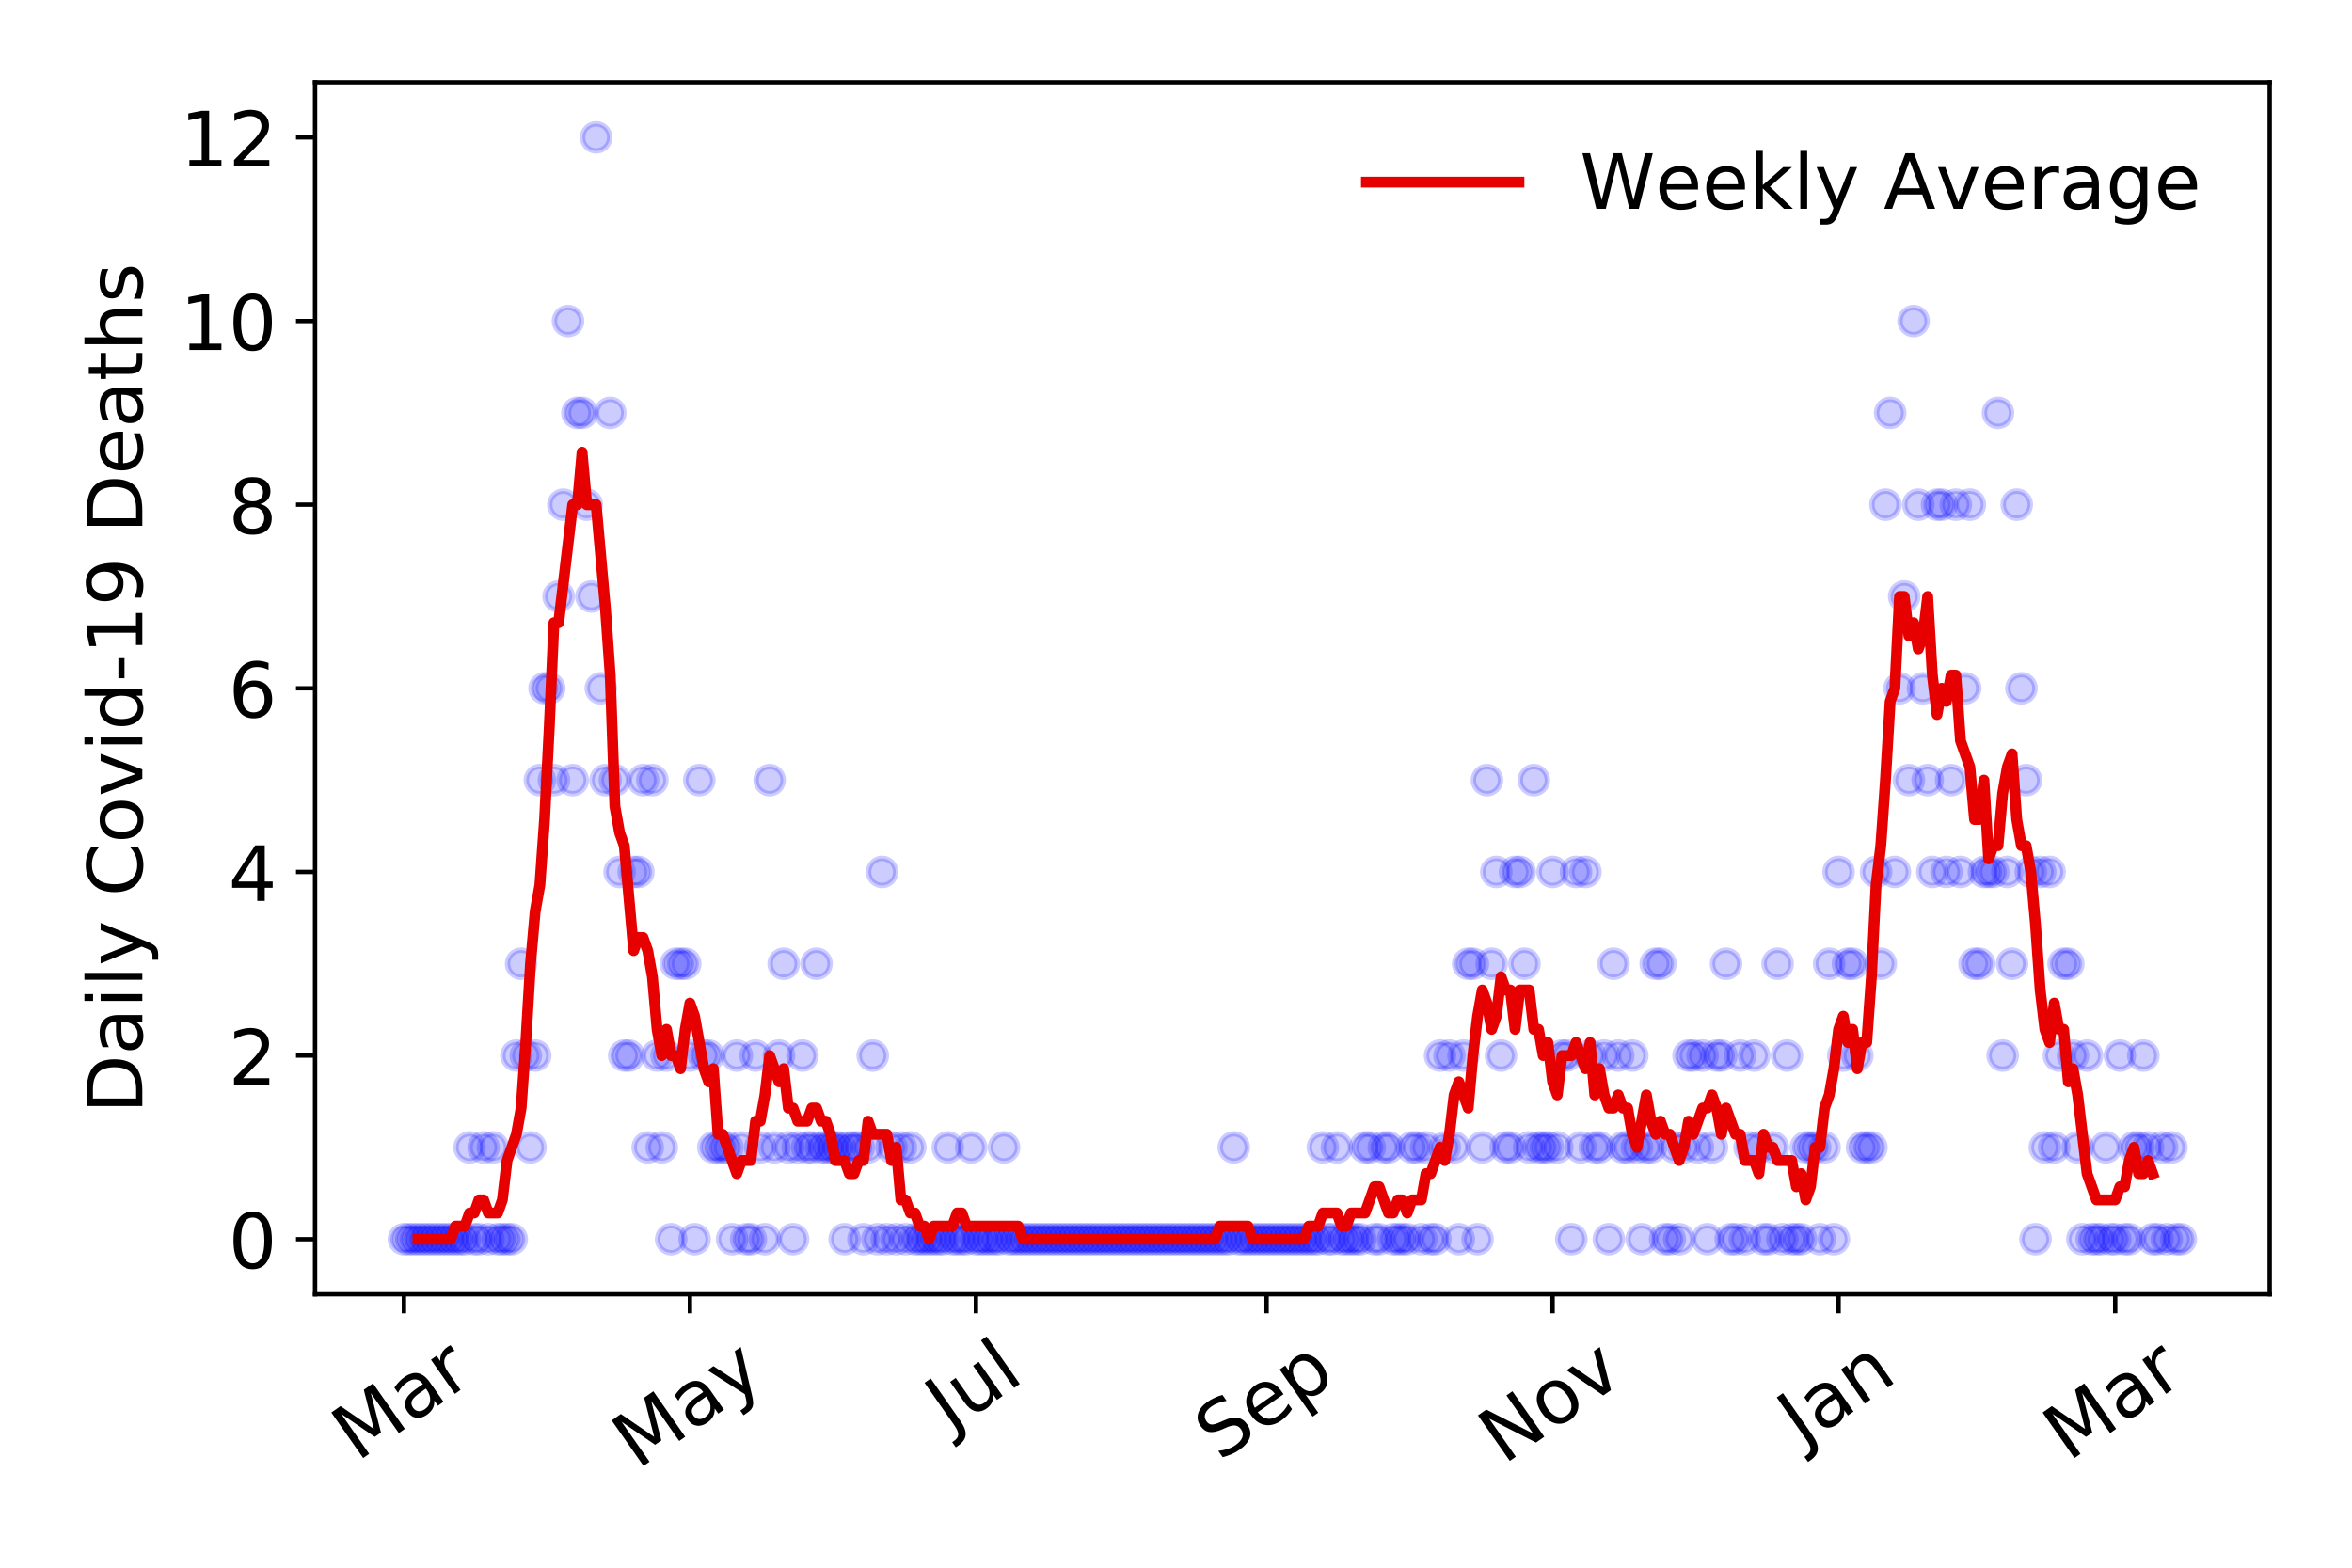<?xml version="1.0" encoding="utf-8" standalone="no"?>
<!DOCTYPE svg PUBLIC "-//W3C//DTD SVG 1.1//EN"
  "http://www.w3.org/Graphics/SVG/1.1/DTD/svg11.dtd">
<!-- Created with matplotlib (https://matplotlib.org/) -->
<svg height="288pt" version="1.1" viewBox="0 0 432 288" width="432pt" xmlns="http://www.w3.org/2000/svg" xmlns:xlink="http://www.w3.org/1999/xlink">
 <defs>
  <style type="text/css">
*{stroke-linecap:butt;stroke-linejoin:round;}
  </style>
 </defs>
 <g id="figure_1">
  <g id="patch_1">
   <path d="M 0 288 
L 432 288 
L 432 0 
L 0 0 
z
" style="fill:#ffffff;"/>
  </g>
  <g id="axes_1">
   <g id="patch_2">
    <path d="M 57.87 237.778 
L 416.88 237.778 
L 416.88 15.12 
L 57.87 15.12 
z
" style="fill:#ffffff;"/>
   </g>
   <g id="matplotlib.axis_1">
    <g id="xtick_1">
     <g id="line2d_1">
      <defs>
       <path d="M 0 0 
L 0 3.5 
" id="md92bbc7de1" style="stroke:#000000;stroke-width:0.8;"/>
      </defs>
      <g>
       <use style="stroke:#000000;stroke-width:0.8;" x="74.189" xlink:href="#md92bbc7de1" y="237.778"/>
      </g>
     </g>
     <g id="text_1">
      <!-- Mar -->
      <defs>
       <path d="M 9.812 72.906 
L 24.516 72.906 
L 43.109 23.297 
L 61.812 72.906 
L 76.516 72.906 
L 76.516 0 
L 66.891 0 
L 66.891 64.016 
L 48.094 14.016 
L 38.188 14.016 
L 19.391 64.016 
L 19.391 0 
L 9.812 0 
z
" id="DejaVuSans-77"/>
       <path d="M 34.281 27.484 
Q 23.391 27.484 19.188 25 
Q 14.984 22.516 14.984 16.5 
Q 14.984 11.719 18.141 8.906 
Q 21.297 6.109 26.703 6.109 
Q 34.188 6.109 38.703 11.406 
Q 43.219 16.703 43.219 25.484 
L 43.219 27.484 
z
M 52.203 31.203 
L 52.203 0 
L 43.219 0 
L 43.219 8.297 
Q 40.141 3.328 35.547 0.953 
Q 30.953 -1.422 24.312 -1.422 
Q 15.922 -1.422 10.953 3.297 
Q 6 8.016 6 15.922 
Q 6 25.141 12.172 29.828 
Q 18.359 34.516 30.609 34.516 
L 43.219 34.516 
L 43.219 35.406 
Q 43.219 41.609 39.141 45 
Q 35.062 48.391 27.688 48.391 
Q 23 48.391 18.547 47.266 
Q 14.109 46.141 10.016 43.891 
L 10.016 52.203 
Q 14.938 54.109 19.578 55.047 
Q 24.219 56 28.609 56 
Q 40.484 56 46.344 49.844 
Q 52.203 43.703 52.203 31.203 
z
" id="DejaVuSans-97"/>
       <path d="M 41.109 46.297 
Q 39.594 47.172 37.812 47.578 
Q 36.031 48 33.891 48 
Q 26.266 48 22.188 43.047 
Q 18.109 38.094 18.109 28.812 
L 18.109 0 
L 9.078 0 
L 9.078 54.688 
L 18.109 54.688 
L 18.109 46.188 
Q 20.953 51.172 25.484 53.578 
Q 30.031 56 36.531 56 
Q 37.453 56 38.578 55.875 
Q 39.703 55.766 41.062 55.516 
z
" id="DejaVuSans-114"/>
      </defs>
      <g transform="translate(65.586 268.643)rotate(-35)scale(0.14 -0.14)">
       <use xlink:href="#DejaVuSans-77"/>
       <use x="86.279" xlink:href="#DejaVuSans-97"/>
       <use x="147.559" xlink:href="#DejaVuSans-114"/>
      </g>
     </g>
    </g>
    <g id="xtick_2">
     <g id="line2d_2">
      <g>
       <use style="stroke:#000000;stroke-width:0.8;" x="126.718" xlink:href="#md92bbc7de1" y="237.778"/>
      </g>
     </g>
     <g id="text_2">
      <!-- May -->
      <defs>
       <path d="M 32.172 -5.078 
Q 28.375 -14.844 24.75 -17.812 
Q 21.141 -20.797 15.094 -20.797 
L 7.906 -20.797 
L 7.906 -13.281 
L 13.188 -13.281 
Q 16.891 -13.281 18.938 -11.516 
Q 21 -9.766 23.484 -3.219 
L 25.094 0.875 
L 2.984 54.688 
L 12.5 54.688 
L 29.594 11.922 
L 46.688 54.688 
L 56.203 54.688 
z
" id="DejaVuSans-121"/>
      </defs>
      <g transform="translate(117.079 270.094)rotate(-35)scale(0.14 -0.14)">
       <use xlink:href="#DejaVuSans-77"/>
       <use x="86.279" xlink:href="#DejaVuSans-97"/>
       <use x="147.559" xlink:href="#DejaVuSans-121"/>
      </g>
     </g>
    </g>
    <g id="xtick_3">
     <g id="line2d_3">
      <g>
       <use style="stroke:#000000;stroke-width:0.8;" x="179.248" xlink:href="#md92bbc7de1" y="237.778"/>
      </g>
     </g>
     <g id="text_3">
      <!-- Jul -->
      <defs>
       <path d="M 9.812 72.906 
L 19.672 72.906 
L 19.672 5.078 
Q 19.672 -8.109 14.672 -14.062 
Q 9.672 -20.016 -1.422 -20.016 
L -5.172 -20.016 
L -5.172 -11.719 
L -2.094 -11.719 
Q 4.438 -11.719 7.125 -8.047 
Q 9.812 -4.391 9.812 5.078 
z
" id="DejaVuSans-74"/>
       <path d="M 8.5 21.578 
L 8.5 54.688 
L 17.484 54.688 
L 17.484 21.922 
Q 17.484 14.156 20.5 10.266 
Q 23.531 6.391 29.594 6.391 
Q 36.859 6.391 41.078 11.031 
Q 45.312 15.672 45.312 23.688 
L 45.312 54.688 
L 54.297 54.688 
L 54.297 0 
L 45.312 0 
L 45.312 8.406 
Q 42.047 3.422 37.719 1 
Q 33.406 -1.422 27.688 -1.422 
Q 18.266 -1.422 13.375 4.438 
Q 8.5 10.297 8.5 21.578 
z
M 31.109 56 
z
" id="DejaVuSans-117"/>
       <path d="M 9.422 75.984 
L 18.406 75.984 
L 18.406 0 
L 9.422 0 
z
" id="DejaVuSans-108"/>
      </defs>
      <g transform="translate(174.545 263.181)rotate(-35)scale(0.14 -0.14)">
       <use xlink:href="#DejaVuSans-74"/>
       <use x="29.492" xlink:href="#DejaVuSans-117"/>
       <use x="92.871" xlink:href="#DejaVuSans-108"/>
      </g>
     </g>
    </g>
    <g id="xtick_4">
     <g id="line2d_4">
      <g>
       <use style="stroke:#000000;stroke-width:0.8;" x="232.639" xlink:href="#md92bbc7de1" y="237.778"/>
      </g>
     </g>
     <g id="text_4">
      <!-- Sep -->
      <defs>
       <path d="M 53.516 70.516 
L 53.516 60.891 
Q 47.906 63.578 42.922 64.891 
Q 37.938 66.219 33.297 66.219 
Q 25.25 66.219 20.875 63.094 
Q 16.5 59.969 16.5 54.203 
Q 16.5 49.359 19.406 46.891 
Q 22.312 44.438 30.422 42.922 
L 36.375 41.703 
Q 47.406 39.594 52.656 34.297 
Q 57.906 29 57.906 20.125 
Q 57.906 9.516 50.797 4.047 
Q 43.703 -1.422 29.984 -1.422 
Q 24.812 -1.422 18.969 -0.25 
Q 13.141 0.922 6.891 3.219 
L 6.891 13.375 
Q 12.891 10.016 18.656 8.297 
Q 24.422 6.594 29.984 6.594 
Q 38.422 6.594 43.016 9.906 
Q 47.609 13.234 47.609 19.391 
Q 47.609 24.75 44.312 27.781 
Q 41.016 30.812 33.5 32.328 
L 27.484 33.5 
Q 16.453 35.688 11.516 40.375 
Q 6.594 45.062 6.594 53.422 
Q 6.594 63.094 13.406 68.656 
Q 20.219 74.219 32.172 74.219 
Q 37.312 74.219 42.625 73.281 
Q 47.953 72.359 53.516 70.516 
z
" id="DejaVuSans-83"/>
       <path d="M 56.203 29.594 
L 56.203 25.203 
L 14.891 25.203 
Q 15.484 15.922 20.484 11.062 
Q 25.484 6.203 34.422 6.203 
Q 39.594 6.203 44.453 7.469 
Q 49.312 8.734 54.109 11.281 
L 54.109 2.781 
Q 49.266 0.734 44.188 -0.344 
Q 39.109 -1.422 33.891 -1.422 
Q 20.797 -1.422 13.156 6.188 
Q 5.516 13.812 5.516 26.812 
Q 5.516 40.234 12.766 48.109 
Q 20.016 56 32.328 56 
Q 43.359 56 49.781 48.891 
Q 56.203 41.797 56.203 29.594 
z
M 47.219 32.234 
Q 47.125 39.594 43.094 43.984 
Q 39.062 48.391 32.422 48.391 
Q 24.906 48.391 20.391 44.141 
Q 15.875 39.891 15.188 32.172 
z
" id="DejaVuSans-101"/>
       <path d="M 18.109 8.203 
L 18.109 -20.797 
L 9.078 -20.797 
L 9.078 54.688 
L 18.109 54.688 
L 18.109 46.391 
Q 20.953 51.266 25.266 53.625 
Q 29.594 56 35.594 56 
Q 45.562 56 51.781 48.094 
Q 58.016 40.188 58.016 27.297 
Q 58.016 14.406 51.781 6.484 
Q 45.562 -1.422 35.594 -1.422 
Q 29.594 -1.422 25.266 0.953 
Q 20.953 3.328 18.109 8.203 
z
M 48.688 27.297 
Q 48.688 37.203 44.609 42.844 
Q 40.531 48.484 33.406 48.484 
Q 26.266 48.484 22.188 42.844 
Q 18.109 37.203 18.109 27.297 
Q 18.109 17.391 22.188 11.75 
Q 26.266 6.109 33.406 6.109 
Q 40.531 6.109 44.609 11.75 
Q 48.688 17.391 48.688 27.297 
z
" id="DejaVuSans-112"/>
      </defs>
      <g transform="translate(224.046 268.629)rotate(-35)scale(0.14 -0.14)">
       <use xlink:href="#DejaVuSans-83"/>
       <use x="63.477" xlink:href="#DejaVuSans-101"/>
       <use x="125" xlink:href="#DejaVuSans-112"/>
      </g>
     </g>
    </g>
    <g id="xtick_5">
     <g id="line2d_5">
      <g>
       <use style="stroke:#000000;stroke-width:0.8;" x="285.168" xlink:href="#md92bbc7de1" y="237.778"/>
      </g>
     </g>
     <g id="text_5">
      <!-- Nov -->
      <defs>
       <path d="M 9.812 72.906 
L 23.094 72.906 
L 55.422 11.922 
L 55.422 72.906 
L 64.984 72.906 
L 64.984 0 
L 51.703 0 
L 19.391 60.984 
L 19.391 0 
L 9.812 0 
z
" id="DejaVuSans-78"/>
       <path d="M 30.609 48.391 
Q 23.391 48.391 19.188 42.75 
Q 14.984 37.109 14.984 27.297 
Q 14.984 17.484 19.156 11.844 
Q 23.344 6.203 30.609 6.203 
Q 37.797 6.203 41.984 11.859 
Q 46.188 17.531 46.188 27.297 
Q 46.188 37.016 41.984 42.703 
Q 37.797 48.391 30.609 48.391 
z
M 30.609 56 
Q 42.328 56 49.016 48.375 
Q 55.719 40.766 55.719 27.297 
Q 55.719 13.875 49.016 6.219 
Q 42.328 -1.422 30.609 -1.422 
Q 18.844 -1.422 12.172 6.219 
Q 5.516 13.875 5.516 27.297 
Q 5.516 40.766 12.172 48.375 
Q 18.844 56 30.609 56 
z
" id="DejaVuSans-111"/>
       <path d="M 2.984 54.688 
L 12.5 54.688 
L 29.594 8.797 
L 46.688 54.688 
L 56.203 54.688 
L 35.688 0 
L 23.484 0 
z
" id="DejaVuSans-118"/>
      </defs>
      <g transform="translate(276.192 269.166)rotate(-35)scale(0.14 -0.14)">
       <use xlink:href="#DejaVuSans-78"/>
       <use x="74.805" xlink:href="#DejaVuSans-111"/>
       <use x="135.986" xlink:href="#DejaVuSans-118"/>
      </g>
     </g>
    </g>
    <g id="xtick_6">
     <g id="line2d_6">
      <g>
       <use style="stroke:#000000;stroke-width:0.8;" x="337.698" xlink:href="#md92bbc7de1" y="237.778"/>
      </g>
     </g>
     <g id="text_6">
      <!-- Jan -->
      <defs>
       <path d="M 54.891 33.016 
L 54.891 0 
L 45.906 0 
L 45.906 32.719 
Q 45.906 40.484 42.875 44.328 
Q 39.844 48.188 33.797 48.188 
Q 26.516 48.188 22.312 43.547 
Q 18.109 38.922 18.109 30.906 
L 18.109 0 
L 9.078 0 
L 9.078 54.688 
L 18.109 54.688 
L 18.109 46.188 
Q 21.344 51.125 25.703 53.562 
Q 30.078 56 35.797 56 
Q 45.219 56 50.047 50.172 
Q 54.891 44.344 54.891 33.016 
z
" id="DejaVuSans-110"/>
      </defs>
      <g transform="translate(331.074 265.871)rotate(-35)scale(0.14 -0.14)">
       <use xlink:href="#DejaVuSans-74"/>
       <use x="29.492" xlink:href="#DejaVuSans-97"/>
       <use x="90.771" xlink:href="#DejaVuSans-110"/>
      </g>
     </g>
    </g>
    <g id="xtick_7">
     <g id="line2d_7">
      <g>
       <use style="stroke:#000000;stroke-width:0.8;" x="388.505" xlink:href="#md92bbc7de1" y="237.778"/>
      </g>
     </g>
     <g id="text_7">
      <!-- Mar -->
      <g transform="translate(379.903 268.643)rotate(-35)scale(0.14 -0.14)">
       <use xlink:href="#DejaVuSans-77"/>
       <use x="86.279" xlink:href="#DejaVuSans-97"/>
       <use x="147.559" xlink:href="#DejaVuSans-114"/>
      </g>
     </g>
    </g>
   </g>
   <g id="matplotlib.axis_2">
    <g id="ytick_1">
     <g id="line2d_8">
      <defs>
       <path d="M 0 0 
L -3.5 0 
" id="mbed995dec5" style="stroke:#000000;stroke-width:0.8;"/>
      </defs>
      <g>
       <use style="stroke:#000000;stroke-width:0.8;" x="57.87" xlink:href="#mbed995dec5" y="227.657"/>
      </g>
     </g>
     <g id="text_8">
      <!-- 0 -->
      <defs>
       <path d="M 31.781 66.406 
Q 24.172 66.406 20.328 58.906 
Q 16.5 51.422 16.5 36.375 
Q 16.5 21.391 20.328 13.891 
Q 24.172 6.391 31.781 6.391 
Q 39.453 6.391 43.281 13.891 
Q 47.125 21.391 47.125 36.375 
Q 47.125 51.422 43.281 58.906 
Q 39.453 66.406 31.781 66.406 
z
M 31.781 74.219 
Q 44.047 74.219 50.516 64.516 
Q 56.984 54.828 56.984 36.375 
Q 56.984 17.969 50.516 8.266 
Q 44.047 -1.422 31.781 -1.422 
Q 19.531 -1.422 13.062 8.266 
Q 6.594 17.969 6.594 36.375 
Q 6.594 54.828 13.062 64.516 
Q 19.531 74.219 31.781 74.219 
z
" id="DejaVuSans-48"/>
      </defs>
      <g transform="translate(41.962 232.976)scale(0.14 -0.14)">
       <use xlink:href="#DejaVuSans-48"/>
      </g>
     </g>
    </g>
    <g id="ytick_2">
     <g id="line2d_9">
      <g>
       <use style="stroke:#000000;stroke-width:0.8;" x="57.87" xlink:href="#mbed995dec5" y="193.921"/>
      </g>
     </g>
     <g id="text_9">
      <!-- 2 -->
      <defs>
       <path d="M 19.188 8.297 
L 53.609 8.297 
L 53.609 0 
L 7.328 0 
L 7.328 8.297 
Q 12.938 14.109 22.625 23.891 
Q 32.328 33.688 34.812 36.531 
Q 39.547 41.844 41.422 45.531 
Q 43.312 49.219 43.312 52.781 
Q 43.312 58.594 39.234 62.25 
Q 35.156 65.922 28.609 65.922 
Q 23.969 65.922 18.812 64.312 
Q 13.672 62.703 7.812 59.422 
L 7.812 69.391 
Q 13.766 71.781 18.938 73 
Q 24.125 74.219 28.422 74.219 
Q 39.75 74.219 46.484 68.547 
Q 53.219 62.891 53.219 53.422 
Q 53.219 48.922 51.531 44.891 
Q 49.859 40.875 45.406 35.406 
Q 44.188 33.984 37.641 27.219 
Q 31.109 20.453 19.188 8.297 
z
" id="DejaVuSans-50"/>
      </defs>
      <g transform="translate(41.962 199.24)scale(0.14 -0.14)">
       <use xlink:href="#DejaVuSans-50"/>
      </g>
     </g>
    </g>
    <g id="ytick_3">
     <g id="line2d_10">
      <g>
       <use style="stroke:#000000;stroke-width:0.8;" x="57.87" xlink:href="#mbed995dec5" y="160.185"/>
      </g>
     </g>
     <g id="text_10">
      <!-- 4 -->
      <defs>
       <path d="M 37.797 64.312 
L 12.891 25.391 
L 37.797 25.391 
z
M 35.203 72.906 
L 47.609 72.906 
L 47.609 25.391 
L 58.016 25.391 
L 58.016 17.188 
L 47.609 17.188 
L 47.609 0 
L 37.797 0 
L 37.797 17.188 
L 4.891 17.188 
L 4.891 26.703 
z
" id="DejaVuSans-52"/>
      </defs>
      <g transform="translate(41.962 165.504)scale(0.14 -0.14)">
       <use xlink:href="#DejaVuSans-52"/>
      </g>
     </g>
    </g>
    <g id="ytick_4">
     <g id="line2d_11">
      <g>
       <use style="stroke:#000000;stroke-width:0.8;" x="57.87" xlink:href="#mbed995dec5" y="126.449"/>
      </g>
     </g>
     <g id="text_11">
      <!-- 6 -->
      <defs>
       <path d="M 33.016 40.375 
Q 26.375 40.375 22.484 35.828 
Q 18.609 31.297 18.609 23.391 
Q 18.609 15.531 22.484 10.953 
Q 26.375 6.391 33.016 6.391 
Q 39.656 6.391 43.531 10.953 
Q 47.406 15.531 47.406 23.391 
Q 47.406 31.297 43.531 35.828 
Q 39.656 40.375 33.016 40.375 
z
M 52.594 71.297 
L 52.594 62.312 
Q 48.875 64.062 45.094 64.984 
Q 41.312 65.922 37.594 65.922 
Q 27.828 65.922 22.672 59.328 
Q 17.531 52.734 16.797 39.406 
Q 19.672 43.656 24.016 45.922 
Q 28.375 48.188 33.594 48.188 
Q 44.578 48.188 50.953 41.516 
Q 57.328 34.859 57.328 23.391 
Q 57.328 12.156 50.688 5.359 
Q 44.047 -1.422 33.016 -1.422 
Q 20.359 -1.422 13.672 8.266 
Q 6.984 17.969 6.984 36.375 
Q 6.984 53.656 15.188 63.938 
Q 23.391 74.219 37.203 74.219 
Q 40.922 74.219 44.703 73.484 
Q 48.484 72.75 52.594 71.297 
z
" id="DejaVuSans-54"/>
      </defs>
      <g transform="translate(41.962 131.768)scale(0.14 -0.14)">
       <use xlink:href="#DejaVuSans-54"/>
      </g>
     </g>
    </g>
    <g id="ytick_5">
     <g id="line2d_12">
      <g>
       <use style="stroke:#000000;stroke-width:0.8;" x="57.87" xlink:href="#mbed995dec5" y="92.713"/>
      </g>
     </g>
     <g id="text_12">
      <!-- 8 -->
      <defs>
       <path d="M 31.781 34.625 
Q 24.75 34.625 20.719 30.859 
Q 16.703 27.094 16.703 20.516 
Q 16.703 13.922 20.719 10.156 
Q 24.75 6.391 31.781 6.391 
Q 38.812 6.391 42.859 10.172 
Q 46.922 13.969 46.922 20.516 
Q 46.922 27.094 42.891 30.859 
Q 38.875 34.625 31.781 34.625 
z
M 21.922 38.812 
Q 15.578 40.375 12.031 44.719 
Q 8.5 49.078 8.5 55.328 
Q 8.5 64.062 14.719 69.141 
Q 20.953 74.219 31.781 74.219 
Q 42.672 74.219 48.875 69.141 
Q 55.078 64.062 55.078 55.328 
Q 55.078 49.078 51.531 44.719 
Q 48 40.375 41.703 38.812 
Q 48.828 37.156 52.797 32.312 
Q 56.781 27.484 56.781 20.516 
Q 56.781 9.906 50.312 4.234 
Q 43.844 -1.422 31.781 -1.422 
Q 19.734 -1.422 13.25 4.234 
Q 6.781 9.906 6.781 20.516 
Q 6.781 27.484 10.781 32.312 
Q 14.797 37.156 21.922 38.812 
z
M 18.312 54.391 
Q 18.312 48.734 21.844 45.562 
Q 25.391 42.391 31.781 42.391 
Q 38.141 42.391 41.719 45.562 
Q 45.312 48.734 45.312 54.391 
Q 45.312 60.062 41.719 63.234 
Q 38.141 66.406 31.781 66.406 
Q 25.391 66.406 21.844 63.234 
Q 18.312 60.062 18.312 54.391 
z
" id="DejaVuSans-56"/>
      </defs>
      <g transform="translate(41.962 98.032)scale(0.14 -0.14)">
       <use xlink:href="#DejaVuSans-56"/>
      </g>
     </g>
    </g>
    <g id="ytick_6">
     <g id="line2d_13">
      <g>
       <use style="stroke:#000000;stroke-width:0.8;" x="57.87" xlink:href="#mbed995dec5" y="58.977"/>
      </g>
     </g>
     <g id="text_13">
      <!-- 10 -->
      <defs>
       <path d="M 12.406 8.297 
L 28.516 8.297 
L 28.516 63.922 
L 10.984 60.406 
L 10.984 69.391 
L 28.422 72.906 
L 38.281 72.906 
L 38.281 8.297 
L 54.391 8.297 
L 54.391 0 
L 12.406 0 
z
" id="DejaVuSans-49"/>
      </defs>
      <g transform="translate(33.055 64.296)scale(0.14 -0.14)">
       <use xlink:href="#DejaVuSans-49"/>
       <use x="63.623" xlink:href="#DejaVuSans-48"/>
      </g>
     </g>
    </g>
    <g id="ytick_7">
     <g id="line2d_14">
      <g>
       <use style="stroke:#000000;stroke-width:0.8;" x="57.87" xlink:href="#mbed995dec5" y="25.241"/>
      </g>
     </g>
     <g id="text_14">
      <!-- 12 -->
      <g transform="translate(33.055 30.56)scale(0.14 -0.14)">
       <use xlink:href="#DejaVuSans-49"/>
       <use x="63.623" xlink:href="#DejaVuSans-50"/>
      </g>
     </g>
    </g>
    <g id="text_15">
     <!-- Daily Covid-19 Deaths -->
     <defs>
      <path d="M 19.672 64.797 
L 19.672 8.109 
L 31.594 8.109 
Q 46.688 8.109 53.688 14.938 
Q 60.688 21.781 60.688 36.531 
Q 60.688 51.172 53.688 57.984 
Q 46.688 64.797 31.594 64.797 
z
M 9.812 72.906 
L 30.078 72.906 
Q 51.266 72.906 61.172 64.094 
Q 71.094 55.281 71.094 36.531 
Q 71.094 17.672 61.125 8.828 
Q 51.172 0 30.078 0 
L 9.812 0 
z
" id="DejaVuSans-68"/>
      <path d="M 9.422 54.688 
L 18.406 54.688 
L 18.406 0 
L 9.422 0 
z
M 9.422 75.984 
L 18.406 75.984 
L 18.406 64.594 
L 9.422 64.594 
z
" id="DejaVuSans-105"/>
      <path id="DejaVuSans-32"/>
      <path d="M 64.406 67.281 
L 64.406 56.891 
Q 59.422 61.531 53.781 63.812 
Q 48.141 66.109 41.797 66.109 
Q 29.297 66.109 22.656 58.469 
Q 16.016 50.828 16.016 36.375 
Q 16.016 21.969 22.656 14.328 
Q 29.297 6.688 41.797 6.688 
Q 48.141 6.688 53.781 8.984 
Q 59.422 11.281 64.406 15.922 
L 64.406 5.609 
Q 59.234 2.094 53.438 0.328 
Q 47.656 -1.422 41.219 -1.422 
Q 24.656 -1.422 15.125 8.703 
Q 5.609 18.844 5.609 36.375 
Q 5.609 53.953 15.125 64.078 
Q 24.656 74.219 41.219 74.219 
Q 47.75 74.219 53.531 72.484 
Q 59.328 70.75 64.406 67.281 
z
" id="DejaVuSans-67"/>
      <path d="M 45.406 46.391 
L 45.406 75.984 
L 54.391 75.984 
L 54.391 0 
L 45.406 0 
L 45.406 8.203 
Q 42.578 3.328 38.25 0.953 
Q 33.938 -1.422 27.875 -1.422 
Q 17.969 -1.422 11.734 6.484 
Q 5.516 14.406 5.516 27.297 
Q 5.516 40.188 11.734 48.094 
Q 17.969 56 27.875 56 
Q 33.938 56 38.25 53.625 
Q 42.578 51.266 45.406 46.391 
z
M 14.797 27.297 
Q 14.797 17.391 18.875 11.75 
Q 22.953 6.109 30.078 6.109 
Q 37.203 6.109 41.297 11.75 
Q 45.406 17.391 45.406 27.297 
Q 45.406 37.203 41.297 42.844 
Q 37.203 48.484 30.078 48.484 
Q 22.953 48.484 18.875 42.844 
Q 14.797 37.203 14.797 27.297 
z
" id="DejaVuSans-100"/>
      <path d="M 4.891 31.391 
L 31.203 31.391 
L 31.203 23.391 
L 4.891 23.391 
z
" id="DejaVuSans-45"/>
      <path d="M 10.984 1.516 
L 10.984 10.5 
Q 14.703 8.734 18.5 7.812 
Q 22.312 6.891 25.984 6.891 
Q 35.75 6.891 40.891 13.453 
Q 46.047 20.016 46.781 33.406 
Q 43.953 29.203 39.594 26.953 
Q 35.25 24.703 29.984 24.703 
Q 19.047 24.703 12.672 31.312 
Q 6.297 37.938 6.297 49.422 
Q 6.297 60.641 12.938 67.422 
Q 19.578 74.219 30.609 74.219 
Q 43.266 74.219 49.922 64.516 
Q 56.594 54.828 56.594 36.375 
Q 56.594 19.141 48.406 8.859 
Q 40.234 -1.422 26.422 -1.422 
Q 22.703 -1.422 18.891 -0.688 
Q 15.094 0.047 10.984 1.516 
z
M 30.609 32.422 
Q 37.25 32.422 41.125 36.953 
Q 45.016 41.5 45.016 49.422 
Q 45.016 57.281 41.125 61.844 
Q 37.25 66.406 30.609 66.406 
Q 23.969 66.406 20.094 61.844 
Q 16.219 57.281 16.219 49.422 
Q 16.219 41.5 20.094 36.953 
Q 23.969 32.422 30.609 32.422 
z
" id="DejaVuSans-57"/>
      <path d="M 18.312 70.219 
L 18.312 54.688 
L 36.812 54.688 
L 36.812 47.703 
L 18.312 47.703 
L 18.312 18.016 
Q 18.312 11.328 20.141 9.422 
Q 21.969 7.516 27.594 7.516 
L 36.812 7.516 
L 36.812 0 
L 27.594 0 
Q 17.188 0 13.234 3.875 
Q 9.281 7.766 9.281 18.016 
L 9.281 47.703 
L 2.688 47.703 
L 2.688 54.688 
L 9.281 54.688 
L 9.281 70.219 
z
" id="DejaVuSans-116"/>
      <path d="M 54.891 33.016 
L 54.891 0 
L 45.906 0 
L 45.906 32.719 
Q 45.906 40.484 42.875 44.328 
Q 39.844 48.188 33.797 48.188 
Q 26.516 48.188 22.312 43.547 
Q 18.109 38.922 18.109 30.906 
L 18.109 0 
L 9.078 0 
L 9.078 75.984 
L 18.109 75.984 
L 18.109 46.188 
Q 21.344 51.125 25.703 53.562 
Q 30.078 56 35.797 56 
Q 45.219 56 50.047 50.172 
Q 54.891 44.344 54.891 33.016 
z
" id="DejaVuSans-104"/>
      <path d="M 44.281 53.078 
L 44.281 44.578 
Q 40.484 46.531 36.375 47.5 
Q 32.281 48.484 27.875 48.484 
Q 21.188 48.484 17.844 46.438 
Q 14.5 44.391 14.5 40.281 
Q 14.5 37.156 16.891 35.375 
Q 19.281 33.594 26.516 31.984 
L 29.594 31.297 
Q 39.156 29.25 43.188 25.516 
Q 47.219 21.781 47.219 15.094 
Q 47.219 7.469 41.188 3.016 
Q 35.156 -1.422 24.609 -1.422 
Q 20.219 -1.422 15.453 -0.562 
Q 10.688 0.297 5.422 2 
L 5.422 11.281 
Q 10.406 8.688 15.234 7.391 
Q 20.062 6.109 24.812 6.109 
Q 31.156 6.109 34.562 8.281 
Q 37.984 10.453 37.984 14.406 
Q 37.984 18.062 35.516 20.016 
Q 33.062 21.969 24.703 23.781 
L 21.578 24.516 
Q 13.234 26.266 9.516 29.906 
Q 5.812 33.547 5.812 39.891 
Q 5.812 47.609 11.281 51.797 
Q 16.75 56 26.812 56 
Q 31.781 56 36.172 55.266 
Q 40.578 54.547 44.281 53.078 
z
" id="DejaVuSans-115"/>
     </defs>
     <g transform="translate(26.143 204.56)rotate(-90)scale(0.14 -0.14)">
      <use xlink:href="#DejaVuSans-68"/>
      <use x="77.002" xlink:href="#DejaVuSans-97"/>
      <use x="138.281" xlink:href="#DejaVuSans-105"/>
      <use x="166.064" xlink:href="#DejaVuSans-108"/>
      <use x="193.848" xlink:href="#DejaVuSans-121"/>
      <use x="253.027" xlink:href="#DejaVuSans-32"/>
      <use x="284.814" xlink:href="#DejaVuSans-67"/>
      <use x="354.639" xlink:href="#DejaVuSans-111"/>
      <use x="415.82" xlink:href="#DejaVuSans-118"/>
      <use x="475" xlink:href="#DejaVuSans-105"/>
      <use x="502.783" xlink:href="#DejaVuSans-100"/>
      <use x="566.26" xlink:href="#DejaVuSans-45"/>
      <use x="602.344" xlink:href="#DejaVuSans-49"/>
      <use x="665.967" xlink:href="#DejaVuSans-57"/>
      <use x="729.59" xlink:href="#DejaVuSans-32"/>
      <use x="761.377" xlink:href="#DejaVuSans-68"/>
      <use x="838.379" xlink:href="#DejaVuSans-101"/>
      <use x="899.902" xlink:href="#DejaVuSans-97"/>
      <use x="961.182" xlink:href="#DejaVuSans-116"/>
      <use x="1000.391" xlink:href="#DejaVuSans-104"/>
      <use x="1063.77" xlink:href="#DejaVuSans-115"/>
     </g>
    </g>
   </g>
   <g id="line2d_15">
    <defs>
     <path d="M 0 2.5 
C 0.663 2.5 1.299 2.237 1.768 1.768 
C 2.237 1.299 2.5 0.663 2.5 0 
C 2.5 -0.663 2.237 -1.299 1.768 -1.768 
C 1.299 -2.237 0.663 -2.5 0 -2.5 
C -0.663 -2.5 -1.299 -2.237 -1.768 -1.768 
C -2.237 -1.299 -2.5 -0.663 -2.5 0 
C -2.5 0.663 -2.237 1.299 -1.768 1.768 
C -1.299 2.237 -0.663 2.5 0 2.5 
z
" id="m5aa4682921" style="stroke:#0000ff;stroke-opacity:0.2;"/>
    </defs>
    <g clip-path="url(#paebab5fc00)">
     <use style="fill:#0000ff;fill-opacity:0.2;stroke:#0000ff;stroke-opacity:0.2;" x="74.189" xlink:href="#m5aa4682921" y="227.657"/>
     <use style="fill:#0000ff;fill-opacity:0.2;stroke:#0000ff;stroke-opacity:0.2;" x="75.05" xlink:href="#m5aa4682921" y="227.657"/>
     <use style="fill:#0000ff;fill-opacity:0.2;stroke:#0000ff;stroke-opacity:0.2;" x="75.911" xlink:href="#m5aa4682921" y="227.657"/>
     <use style="fill:#0000ff;fill-opacity:0.2;stroke:#0000ff;stroke-opacity:0.2;" x="76.772" xlink:href="#m5aa4682921" y="227.657"/>
     <use style="fill:#0000ff;fill-opacity:0.2;stroke:#0000ff;stroke-opacity:0.2;" x="77.633" xlink:href="#m5aa4682921" y="227.657"/>
     <use style="fill:#0000ff;fill-opacity:0.2;stroke:#0000ff;stroke-opacity:0.2;" x="78.494" xlink:href="#m5aa4682921" y="227.657"/>
     <use style="fill:#0000ff;fill-opacity:0.2;stroke:#0000ff;stroke-opacity:0.2;" x="79.355" xlink:href="#m5aa4682921" y="227.657"/>
     <use style="fill:#0000ff;fill-opacity:0.2;stroke:#0000ff;stroke-opacity:0.2;" x="80.217" xlink:href="#m5aa4682921" y="227.657"/>
     <use style="fill:#0000ff;fill-opacity:0.2;stroke:#0000ff;stroke-opacity:0.2;" x="81.078" xlink:href="#m5aa4682921" y="227.657"/>
     <use style="fill:#0000ff;fill-opacity:0.2;stroke:#0000ff;stroke-opacity:0.2;" x="81.939" xlink:href="#m5aa4682921" y="227.657"/>
     <use style="fill:#0000ff;fill-opacity:0.2;stroke:#0000ff;stroke-opacity:0.2;" x="82.8" xlink:href="#m5aa4682921" y="227.657"/>
     <use style="fill:#0000ff;fill-opacity:0.2;stroke:#0000ff;stroke-opacity:0.2;" x="83.661" xlink:href="#m5aa4682921" y="227.657"/>
     <use style="fill:#0000ff;fill-opacity:0.2;stroke:#0000ff;stroke-opacity:0.2;" x="84.522" xlink:href="#m5aa4682921" y="227.657"/>
     <use style="fill:#0000ff;fill-opacity:0.2;stroke:#0000ff;stroke-opacity:0.2;" x="85.383" xlink:href="#m5aa4682921" y="227.657"/>
     <use style="fill:#0000ff;fill-opacity:0.2;stroke:#0000ff;stroke-opacity:0.2;" x="86.245" xlink:href="#m5aa4682921" y="210.789"/>
     <use style="fill:#0000ff;fill-opacity:0.2;stroke:#0000ff;stroke-opacity:0.2;" x="87.106" xlink:href="#m5aa4682921" y="227.657"/>
     <use style="fill:#0000ff;fill-opacity:0.2;stroke:#0000ff;stroke-opacity:0.2;" x="87.967" xlink:href="#m5aa4682921" y="227.657"/>
     <use style="fill:#0000ff;fill-opacity:0.2;stroke:#0000ff;stroke-opacity:0.2;" x="88.828" xlink:href="#m5aa4682921" y="210.789"/>
     <use style="fill:#0000ff;fill-opacity:0.2;stroke:#0000ff;stroke-opacity:0.2;" x="89.689" xlink:href="#m5aa4682921" y="227.657"/>
     <use style="fill:#0000ff;fill-opacity:0.2;stroke:#0000ff;stroke-opacity:0.2;" x="90.55" xlink:href="#m5aa4682921" y="210.789"/>
     <use style="fill:#0000ff;fill-opacity:0.2;stroke:#0000ff;stroke-opacity:0.2;" x="91.411" xlink:href="#m5aa4682921" y="227.657"/>
     <use style="fill:#0000ff;fill-opacity:0.2;stroke:#0000ff;stroke-opacity:0.2;" x="92.273" xlink:href="#m5aa4682921" y="227.657"/>
     <use style="fill:#0000ff;fill-opacity:0.2;stroke:#0000ff;stroke-opacity:0.2;" x="93.134" xlink:href="#m5aa4682921" y="227.657"/>
     <use style="fill:#0000ff;fill-opacity:0.2;stroke:#0000ff;stroke-opacity:0.2;" x="93.995" xlink:href="#m5aa4682921" y="227.657"/>
     <use style="fill:#0000ff;fill-opacity:0.2;stroke:#0000ff;stroke-opacity:0.2;" x="94.856" xlink:href="#m5aa4682921" y="193.921"/>
     <use style="fill:#0000ff;fill-opacity:0.2;stroke:#0000ff;stroke-opacity:0.2;" x="95.717" xlink:href="#m5aa4682921" y="177.053"/>
     <use style="fill:#0000ff;fill-opacity:0.2;stroke:#0000ff;stroke-opacity:0.2;" x="96.578" xlink:href="#m5aa4682921" y="193.921"/>
     <use style="fill:#0000ff;fill-opacity:0.2;stroke:#0000ff;stroke-opacity:0.2;" x="97.439" xlink:href="#m5aa4682921" y="210.789"/>
     <use style="fill:#0000ff;fill-opacity:0.2;stroke:#0000ff;stroke-opacity:0.2;" x="98.301" xlink:href="#m5aa4682921" y="193.921"/>
     <use style="fill:#0000ff;fill-opacity:0.2;stroke:#0000ff;stroke-opacity:0.2;" x="99.162" xlink:href="#m5aa4682921" y="143.317"/>
     <use style="fill:#0000ff;fill-opacity:0.2;stroke:#0000ff;stroke-opacity:0.2;" x="100.023" xlink:href="#m5aa4682921" y="126.449"/>
     <use style="fill:#0000ff;fill-opacity:0.2;stroke:#0000ff;stroke-opacity:0.2;" x="100.884" xlink:href="#m5aa4682921" y="126.449"/>
     <use style="fill:#0000ff;fill-opacity:0.2;stroke:#0000ff;stroke-opacity:0.2;" x="101.745" xlink:href="#m5aa4682921" y="143.317"/>
     <use style="fill:#0000ff;fill-opacity:0.2;stroke:#0000ff;stroke-opacity:0.2;" x="102.606" xlink:href="#m5aa4682921" y="109.581"/>
     <use style="fill:#0000ff;fill-opacity:0.2;stroke:#0000ff;stroke-opacity:0.2;" x="103.467" xlink:href="#m5aa4682921" y="92.713"/>
     <use style="fill:#0000ff;fill-opacity:0.2;stroke:#0000ff;stroke-opacity:0.2;" x="104.329" xlink:href="#m5aa4682921" y="58.977"/>
     <use style="fill:#0000ff;fill-opacity:0.2;stroke:#0000ff;stroke-opacity:0.2;" x="105.19" xlink:href="#m5aa4682921" y="143.317"/>
     <use style="fill:#0000ff;fill-opacity:0.2;stroke:#0000ff;stroke-opacity:0.2;" x="106.051" xlink:href="#m5aa4682921" y="75.845"/>
     <use style="fill:#0000ff;fill-opacity:0.2;stroke:#0000ff;stroke-opacity:0.2;" x="106.912" xlink:href="#m5aa4682921" y="75.845"/>
     <use style="fill:#0000ff;fill-opacity:0.2;stroke:#0000ff;stroke-opacity:0.2;" x="107.773" xlink:href="#m5aa4682921" y="92.713"/>
     <use style="fill:#0000ff;fill-opacity:0.2;stroke:#0000ff;stroke-opacity:0.2;" x="108.634" xlink:href="#m5aa4682921" y="109.581"/>
     <use style="fill:#0000ff;fill-opacity:0.2;stroke:#0000ff;stroke-opacity:0.2;" x="109.495" xlink:href="#m5aa4682921" y="25.241"/>
     <use style="fill:#0000ff;fill-opacity:0.2;stroke:#0000ff;stroke-opacity:0.2;" x="110.357" xlink:href="#m5aa4682921" y="126.449"/>
     <use style="fill:#0000ff;fill-opacity:0.2;stroke:#0000ff;stroke-opacity:0.2;" x="111.218" xlink:href="#m5aa4682921" y="143.317"/>
     <use style="fill:#0000ff;fill-opacity:0.2;stroke:#0000ff;stroke-opacity:0.2;" x="112.079" xlink:href="#m5aa4682921" y="75.845"/>
     <use style="fill:#0000ff;fill-opacity:0.2;stroke:#0000ff;stroke-opacity:0.2;" x="112.94" xlink:href="#m5aa4682921" y="143.317"/>
     <use style="fill:#0000ff;fill-opacity:0.2;stroke:#0000ff;stroke-opacity:0.2;" x="113.801" xlink:href="#m5aa4682921" y="160.185"/>
     <use style="fill:#0000ff;fill-opacity:0.2;stroke:#0000ff;stroke-opacity:0.2;" x="114.662" xlink:href="#m5aa4682921" y="193.921"/>
     <use style="fill:#0000ff;fill-opacity:0.2;stroke:#0000ff;stroke-opacity:0.2;" x="115.523" xlink:href="#m5aa4682921" y="193.921"/>
     <use style="fill:#0000ff;fill-opacity:0.2;stroke:#0000ff;stroke-opacity:0.2;" x="116.385" xlink:href="#m5aa4682921" y="160.185"/>
     <use style="fill:#0000ff;fill-opacity:0.2;stroke:#0000ff;stroke-opacity:0.2;" x="117.246" xlink:href="#m5aa4682921" y="160.185"/>
     <use style="fill:#0000ff;fill-opacity:0.2;stroke:#0000ff;stroke-opacity:0.2;" x="118.107" xlink:href="#m5aa4682921" y="143.317"/>
     <use style="fill:#0000ff;fill-opacity:0.2;stroke:#0000ff;stroke-opacity:0.2;" x="118.968" xlink:href="#m5aa4682921" y="210.789"/>
     <use style="fill:#0000ff;fill-opacity:0.2;stroke:#0000ff;stroke-opacity:0.2;" x="119.829" xlink:href="#m5aa4682921" y="143.317"/>
     <use style="fill:#0000ff;fill-opacity:0.2;stroke:#0000ff;stroke-opacity:0.2;" x="120.69" xlink:href="#m5aa4682921" y="193.921"/>
     <use style="fill:#0000ff;fill-opacity:0.2;stroke:#0000ff;stroke-opacity:0.2;" x="121.551" xlink:href="#m5aa4682921" y="210.789"/>
     <use style="fill:#0000ff;fill-opacity:0.2;stroke:#0000ff;stroke-opacity:0.2;" x="122.413" xlink:href="#m5aa4682921" y="193.921"/>
     <use style="fill:#0000ff;fill-opacity:0.2;stroke:#0000ff;stroke-opacity:0.2;" x="123.274" xlink:href="#m5aa4682921" y="227.657"/>
     <use style="fill:#0000ff;fill-opacity:0.2;stroke:#0000ff;stroke-opacity:0.2;" x="124.135" xlink:href="#m5aa4682921" y="177.053"/>
     <use style="fill:#0000ff;fill-opacity:0.2;stroke:#0000ff;stroke-opacity:0.2;" x="124.996" xlink:href="#m5aa4682921" y="177.053"/>
     <use style="fill:#0000ff;fill-opacity:0.2;stroke:#0000ff;stroke-opacity:0.2;" x="125.857" xlink:href="#m5aa4682921" y="177.053"/>
     <use style="fill:#0000ff;fill-opacity:0.2;stroke:#0000ff;stroke-opacity:0.2;" x="126.718" xlink:href="#m5aa4682921" y="193.921"/>
     <use style="fill:#0000ff;fill-opacity:0.2;stroke:#0000ff;stroke-opacity:0.2;" x="127.579" xlink:href="#m5aa4682921" y="227.657"/>
     <use style="fill:#0000ff;fill-opacity:0.2;stroke:#0000ff;stroke-opacity:0.2;" x="128.441" xlink:href="#m5aa4682921" y="143.317"/>
     <use style="fill:#0000ff;fill-opacity:0.2;stroke:#0000ff;stroke-opacity:0.2;" x="129.302" xlink:href="#m5aa4682921" y="193.921"/>
     <use style="fill:#0000ff;fill-opacity:0.2;stroke:#0000ff;stroke-opacity:0.2;" x="130.163" xlink:href="#m5aa4682921" y="193.921"/>
     <use style="fill:#0000ff;fill-opacity:0.2;stroke:#0000ff;stroke-opacity:0.2;" x="131.024" xlink:href="#m5aa4682921" y="210.789"/>
     <use style="fill:#0000ff;fill-opacity:0.2;stroke:#0000ff;stroke-opacity:0.2;" x="131.885" xlink:href="#m5aa4682921" y="210.789"/>
     <use style="fill:#0000ff;fill-opacity:0.2;stroke:#0000ff;stroke-opacity:0.2;" x="132.746" xlink:href="#m5aa4682921" y="210.789"/>
     <use style="fill:#0000ff;fill-opacity:0.2;stroke:#0000ff;stroke-opacity:0.2;" x="133.607" xlink:href="#m5aa4682921" y="210.789"/>
     <use style="fill:#0000ff;fill-opacity:0.2;stroke:#0000ff;stroke-opacity:0.2;" x="134.469" xlink:href="#m5aa4682921" y="227.657"/>
     <use style="fill:#0000ff;fill-opacity:0.2;stroke:#0000ff;stroke-opacity:0.2;" x="135.33" xlink:href="#m5aa4682921" y="193.921"/>
     <use style="fill:#0000ff;fill-opacity:0.2;stroke:#0000ff;stroke-opacity:0.2;" x="136.191" xlink:href="#m5aa4682921" y="210.789"/>
     <use style="fill:#0000ff;fill-opacity:0.2;stroke:#0000ff;stroke-opacity:0.2;" x="137.052" xlink:href="#m5aa4682921" y="227.657"/>
     <use style="fill:#0000ff;fill-opacity:0.2;stroke:#0000ff;stroke-opacity:0.2;" x="137.913" xlink:href="#m5aa4682921" y="227.657"/>
     <use style="fill:#0000ff;fill-opacity:0.2;stroke:#0000ff;stroke-opacity:0.2;" x="138.774" xlink:href="#m5aa4682921" y="193.921"/>
     <use style="fill:#0000ff;fill-opacity:0.2;stroke:#0000ff;stroke-opacity:0.2;" x="139.635" xlink:href="#m5aa4682921" y="210.789"/>
     <use style="fill:#0000ff;fill-opacity:0.2;stroke:#0000ff;stroke-opacity:0.2;" x="140.497" xlink:href="#m5aa4682921" y="227.657"/>
     <use style="fill:#0000ff;fill-opacity:0.2;stroke:#0000ff;stroke-opacity:0.2;" x="141.358" xlink:href="#m5aa4682921" y="143.317"/>
     <use style="fill:#0000ff;fill-opacity:0.2;stroke:#0000ff;stroke-opacity:0.2;" x="142.219" xlink:href="#m5aa4682921" y="210.789"/>
     <use style="fill:#0000ff;fill-opacity:0.2;stroke:#0000ff;stroke-opacity:0.2;" x="143.08" xlink:href="#m5aa4682921" y="193.921"/>
     <use style="fill:#0000ff;fill-opacity:0.2;stroke:#0000ff;stroke-opacity:0.2;" x="143.941" xlink:href="#m5aa4682921" y="177.053"/>
     <use style="fill:#0000ff;fill-opacity:0.2;stroke:#0000ff;stroke-opacity:0.2;" x="144.802" xlink:href="#m5aa4682921" y="210.789"/>
     <use style="fill:#0000ff;fill-opacity:0.2;stroke:#0000ff;stroke-opacity:0.2;" x="145.663" xlink:href="#m5aa4682921" y="227.657"/>
     <use style="fill:#0000ff;fill-opacity:0.2;stroke:#0000ff;stroke-opacity:0.2;" x="146.525" xlink:href="#m5aa4682921" y="210.789"/>
     <use style="fill:#0000ff;fill-opacity:0.2;stroke:#0000ff;stroke-opacity:0.2;" x="147.386" xlink:href="#m5aa4682921" y="193.921"/>
     <use style="fill:#0000ff;fill-opacity:0.2;stroke:#0000ff;stroke-opacity:0.2;" x="148.247" xlink:href="#m5aa4682921" y="210.789"/>
     <use style="fill:#0000ff;fill-opacity:0.2;stroke:#0000ff;stroke-opacity:0.2;" x="149.108" xlink:href="#m5aa4682921" y="210.789"/>
     <use style="fill:#0000ff;fill-opacity:0.2;stroke:#0000ff;stroke-opacity:0.2;" x="149.969" xlink:href="#m5aa4682921" y="177.053"/>
     <use style="fill:#0000ff;fill-opacity:0.2;stroke:#0000ff;stroke-opacity:0.2;" x="150.83" xlink:href="#m5aa4682921" y="210.789"/>
     <use style="fill:#0000ff;fill-opacity:0.2;stroke:#0000ff;stroke-opacity:0.2;" x="151.691" xlink:href="#m5aa4682921" y="210.789"/>
     <use style="fill:#0000ff;fill-opacity:0.2;stroke:#0000ff;stroke-opacity:0.2;" x="152.553" xlink:href="#m5aa4682921" y="210.789"/>
     <use style="fill:#0000ff;fill-opacity:0.2;stroke:#0000ff;stroke-opacity:0.2;" x="153.414" xlink:href="#m5aa4682921" y="210.789"/>
     <use style="fill:#0000ff;fill-opacity:0.2;stroke:#0000ff;stroke-opacity:0.2;" x="154.275" xlink:href="#m5aa4682921" y="210.789"/>
     <use style="fill:#0000ff;fill-opacity:0.2;stroke:#0000ff;stroke-opacity:0.2;" x="155.136" xlink:href="#m5aa4682921" y="227.657"/>
     <use style="fill:#0000ff;fill-opacity:0.2;stroke:#0000ff;stroke-opacity:0.2;" x="155.997" xlink:href="#m5aa4682921" y="210.789"/>
     <use style="fill:#0000ff;fill-opacity:0.2;stroke:#0000ff;stroke-opacity:0.2;" x="156.858" xlink:href="#m5aa4682921" y="210.789"/>
     <use style="fill:#0000ff;fill-opacity:0.2;stroke:#0000ff;stroke-opacity:0.2;" x="157.719" xlink:href="#m5aa4682921" y="210.789"/>
     <use style="fill:#0000ff;fill-opacity:0.2;stroke:#0000ff;stroke-opacity:0.2;" x="158.581" xlink:href="#m5aa4682921" y="227.657"/>
     <use style="fill:#0000ff;fill-opacity:0.2;stroke:#0000ff;stroke-opacity:0.2;" x="159.442" xlink:href="#m5aa4682921" y="210.789"/>
     <use style="fill:#0000ff;fill-opacity:0.2;stroke:#0000ff;stroke-opacity:0.2;" x="160.303" xlink:href="#m5aa4682921" y="193.921"/>
     <use style="fill:#0000ff;fill-opacity:0.2;stroke:#0000ff;stroke-opacity:0.2;" x="161.164" xlink:href="#m5aa4682921" y="227.657"/>
     <use style="fill:#0000ff;fill-opacity:0.2;stroke:#0000ff;stroke-opacity:0.2;" x="162.025" xlink:href="#m5aa4682921" y="160.185"/>
     <use style="fill:#0000ff;fill-opacity:0.2;stroke:#0000ff;stroke-opacity:0.2;" x="162.886" xlink:href="#m5aa4682921" y="227.657"/>
     <use style="fill:#0000ff;fill-opacity:0.2;stroke:#0000ff;stroke-opacity:0.2;" x="163.747" xlink:href="#m5aa4682921" y="210.789"/>
     <use style="fill:#0000ff;fill-opacity:0.2;stroke:#0000ff;stroke-opacity:0.2;" x="164.609" xlink:href="#m5aa4682921" y="227.657"/>
     <use style="fill:#0000ff;fill-opacity:0.2;stroke:#0000ff;stroke-opacity:0.2;" x="165.47" xlink:href="#m5aa4682921" y="210.789"/>
     <use style="fill:#0000ff;fill-opacity:0.2;stroke:#0000ff;stroke-opacity:0.2;" x="166.331" xlink:href="#m5aa4682921" y="227.657"/>
     <use style="fill:#0000ff;fill-opacity:0.2;stroke:#0000ff;stroke-opacity:0.2;" x="167.192" xlink:href="#m5aa4682921" y="210.789"/>
     <use style="fill:#0000ff;fill-opacity:0.2;stroke:#0000ff;stroke-opacity:0.2;" x="168.053" xlink:href="#m5aa4682921" y="227.657"/>
     <use style="fill:#0000ff;fill-opacity:0.2;stroke:#0000ff;stroke-opacity:0.2;" x="168.914" xlink:href="#m5aa4682921" y="227.657"/>
     <use style="fill:#0000ff;fill-opacity:0.2;stroke:#0000ff;stroke-opacity:0.2;" x="169.775" xlink:href="#m5aa4682921" y="227.657"/>
     <use style="fill:#0000ff;fill-opacity:0.2;stroke:#0000ff;stroke-opacity:0.2;" x="170.637" xlink:href="#m5aa4682921" y="227.657"/>
     <use style="fill:#0000ff;fill-opacity:0.2;stroke:#0000ff;stroke-opacity:0.2;" x="171.498" xlink:href="#m5aa4682921" y="227.657"/>
     <use style="fill:#0000ff;fill-opacity:0.2;stroke:#0000ff;stroke-opacity:0.2;" x="172.359" xlink:href="#m5aa4682921" y="227.657"/>
     <use style="fill:#0000ff;fill-opacity:0.2;stroke:#0000ff;stroke-opacity:0.2;" x="173.22" xlink:href="#m5aa4682921" y="227.657"/>
     <use style="fill:#0000ff;fill-opacity:0.2;stroke:#0000ff;stroke-opacity:0.2;" x="174.081" xlink:href="#m5aa4682921" y="210.789"/>
     <use style="fill:#0000ff;fill-opacity:0.2;stroke:#0000ff;stroke-opacity:0.2;" x="174.942" xlink:href="#m5aa4682921" y="227.657"/>
     <use style="fill:#0000ff;fill-opacity:0.2;stroke:#0000ff;stroke-opacity:0.2;" x="175.803" xlink:href="#m5aa4682921" y="227.657"/>
     <use style="fill:#0000ff;fill-opacity:0.2;stroke:#0000ff;stroke-opacity:0.2;" x="176.665" xlink:href="#m5aa4682921" y="227.657"/>
     <use style="fill:#0000ff;fill-opacity:0.2;stroke:#0000ff;stroke-opacity:0.2;" x="177.526" xlink:href="#m5aa4682921" y="227.657"/>
     <use style="fill:#0000ff;fill-opacity:0.2;stroke:#0000ff;stroke-opacity:0.2;" x="178.387" xlink:href="#m5aa4682921" y="210.789"/>
     <use style="fill:#0000ff;fill-opacity:0.2;stroke:#0000ff;stroke-opacity:0.2;" x="179.248" xlink:href="#m5aa4682921" y="227.657"/>
     <use style="fill:#0000ff;fill-opacity:0.2;stroke:#0000ff;stroke-opacity:0.2;" x="180.109" xlink:href="#m5aa4682921" y="227.657"/>
     <use style="fill:#0000ff;fill-opacity:0.2;stroke:#0000ff;stroke-opacity:0.2;" x="180.97" xlink:href="#m5aa4682921" y="227.657"/>
     <use style="fill:#0000ff;fill-opacity:0.2;stroke:#0000ff;stroke-opacity:0.2;" x="181.831" xlink:href="#m5aa4682921" y="227.657"/>
     <use style="fill:#0000ff;fill-opacity:0.2;stroke:#0000ff;stroke-opacity:0.2;" x="182.692" xlink:href="#m5aa4682921" y="227.657"/>
     <use style="fill:#0000ff;fill-opacity:0.2;stroke:#0000ff;stroke-opacity:0.2;" x="183.554" xlink:href="#m5aa4682921" y="227.657"/>
     <use style="fill:#0000ff;fill-opacity:0.2;stroke:#0000ff;stroke-opacity:0.2;" x="184.415" xlink:href="#m5aa4682921" y="210.789"/>
     <use style="fill:#0000ff;fill-opacity:0.2;stroke:#0000ff;stroke-opacity:0.2;" x="185.276" xlink:href="#m5aa4682921" y="227.657"/>
     <use style="fill:#0000ff;fill-opacity:0.2;stroke:#0000ff;stroke-opacity:0.2;" x="186.137" xlink:href="#m5aa4682921" y="227.657"/>
     <use style="fill:#0000ff;fill-opacity:0.2;stroke:#0000ff;stroke-opacity:0.2;" x="186.998" xlink:href="#m5aa4682921" y="227.657"/>
     <use style="fill:#0000ff;fill-opacity:0.2;stroke:#0000ff;stroke-opacity:0.2;" x="187.859" xlink:href="#m5aa4682921" y="227.657"/>
     <use style="fill:#0000ff;fill-opacity:0.2;stroke:#0000ff;stroke-opacity:0.2;" x="188.72" xlink:href="#m5aa4682921" y="227.657"/>
     <use style="fill:#0000ff;fill-opacity:0.2;stroke:#0000ff;stroke-opacity:0.2;" x="189.582" xlink:href="#m5aa4682921" y="227.657"/>
     <use style="fill:#0000ff;fill-opacity:0.2;stroke:#0000ff;stroke-opacity:0.2;" x="190.443" xlink:href="#m5aa4682921" y="227.657"/>
     <use style="fill:#0000ff;fill-opacity:0.2;stroke:#0000ff;stroke-opacity:0.2;" x="191.304" xlink:href="#m5aa4682921" y="227.657"/>
     <use style="fill:#0000ff;fill-opacity:0.2;stroke:#0000ff;stroke-opacity:0.2;" x="192.165" xlink:href="#m5aa4682921" y="227.657"/>
     <use style="fill:#0000ff;fill-opacity:0.2;stroke:#0000ff;stroke-opacity:0.2;" x="193.026" xlink:href="#m5aa4682921" y="227.657"/>
     <use style="fill:#0000ff;fill-opacity:0.2;stroke:#0000ff;stroke-opacity:0.2;" x="193.887" xlink:href="#m5aa4682921" y="227.657"/>
     <use style="fill:#0000ff;fill-opacity:0.2;stroke:#0000ff;stroke-opacity:0.2;" x="194.748" xlink:href="#m5aa4682921" y="227.657"/>
     <use style="fill:#0000ff;fill-opacity:0.2;stroke:#0000ff;stroke-opacity:0.2;" x="195.61" xlink:href="#m5aa4682921" y="227.657"/>
     <use style="fill:#0000ff;fill-opacity:0.2;stroke:#0000ff;stroke-opacity:0.2;" x="196.471" xlink:href="#m5aa4682921" y="227.657"/>
     <use style="fill:#0000ff;fill-opacity:0.2;stroke:#0000ff;stroke-opacity:0.2;" x="197.332" xlink:href="#m5aa4682921" y="227.657"/>
     <use style="fill:#0000ff;fill-opacity:0.2;stroke:#0000ff;stroke-opacity:0.2;" x="198.193" xlink:href="#m5aa4682921" y="227.657"/>
     <use style="fill:#0000ff;fill-opacity:0.2;stroke:#0000ff;stroke-opacity:0.2;" x="199.054" xlink:href="#m5aa4682921" y="227.657"/>
     <use style="fill:#0000ff;fill-opacity:0.2;stroke:#0000ff;stroke-opacity:0.2;" x="199.915" xlink:href="#m5aa4682921" y="227.657"/>
     <use style="fill:#0000ff;fill-opacity:0.2;stroke:#0000ff;stroke-opacity:0.2;" x="200.776" xlink:href="#m5aa4682921" y="227.657"/>
     <use style="fill:#0000ff;fill-opacity:0.2;stroke:#0000ff;stroke-opacity:0.2;" x="201.638" xlink:href="#m5aa4682921" y="227.657"/>
     <use style="fill:#0000ff;fill-opacity:0.2;stroke:#0000ff;stroke-opacity:0.2;" x="202.499" xlink:href="#m5aa4682921" y="227.657"/>
     <use style="fill:#0000ff;fill-opacity:0.2;stroke:#0000ff;stroke-opacity:0.2;" x="203.36" xlink:href="#m5aa4682921" y="227.657"/>
     <use style="fill:#0000ff;fill-opacity:0.2;stroke:#0000ff;stroke-opacity:0.2;" x="204.221" xlink:href="#m5aa4682921" y="227.657"/>
     <use style="fill:#0000ff;fill-opacity:0.2;stroke:#0000ff;stroke-opacity:0.2;" x="205.082" xlink:href="#m5aa4682921" y="227.657"/>
     <use style="fill:#0000ff;fill-opacity:0.2;stroke:#0000ff;stroke-opacity:0.2;" x="205.943" xlink:href="#m5aa4682921" y="227.657"/>
     <use style="fill:#0000ff;fill-opacity:0.2;stroke:#0000ff;stroke-opacity:0.2;" x="206.804" xlink:href="#m5aa4682921" y="227.657"/>
     <use style="fill:#0000ff;fill-opacity:0.2;stroke:#0000ff;stroke-opacity:0.2;" x="207.666" xlink:href="#m5aa4682921" y="227.657"/>
     <use style="fill:#0000ff;fill-opacity:0.2;stroke:#0000ff;stroke-opacity:0.2;" x="208.527" xlink:href="#m5aa4682921" y="227.657"/>
     <use style="fill:#0000ff;fill-opacity:0.2;stroke:#0000ff;stroke-opacity:0.2;" x="209.388" xlink:href="#m5aa4682921" y="227.657"/>
     <use style="fill:#0000ff;fill-opacity:0.2;stroke:#0000ff;stroke-opacity:0.2;" x="210.249" xlink:href="#m5aa4682921" y="227.657"/>
     <use style="fill:#0000ff;fill-opacity:0.2;stroke:#0000ff;stroke-opacity:0.2;" x="211.11" xlink:href="#m5aa4682921" y="227.657"/>
     <use style="fill:#0000ff;fill-opacity:0.2;stroke:#0000ff;stroke-opacity:0.2;" x="211.971" xlink:href="#m5aa4682921" y="227.657"/>
     <use style="fill:#0000ff;fill-opacity:0.2;stroke:#0000ff;stroke-opacity:0.2;" x="212.832" xlink:href="#m5aa4682921" y="227.657"/>
     <use style="fill:#0000ff;fill-opacity:0.2;stroke:#0000ff;stroke-opacity:0.2;" x="213.694" xlink:href="#m5aa4682921" y="227.657"/>
     <use style="fill:#0000ff;fill-opacity:0.2;stroke:#0000ff;stroke-opacity:0.2;" x="214.555" xlink:href="#m5aa4682921" y="227.657"/>
     <use style="fill:#0000ff;fill-opacity:0.2;stroke:#0000ff;stroke-opacity:0.2;" x="215.416" xlink:href="#m5aa4682921" y="227.657"/>
     <use style="fill:#0000ff;fill-opacity:0.2;stroke:#0000ff;stroke-opacity:0.2;" x="216.277" xlink:href="#m5aa4682921" y="227.657"/>
     <use style="fill:#0000ff;fill-opacity:0.2;stroke:#0000ff;stroke-opacity:0.2;" x="217.138" xlink:href="#m5aa4682921" y="227.657"/>
     <use style="fill:#0000ff;fill-opacity:0.2;stroke:#0000ff;stroke-opacity:0.2;" x="217.999" xlink:href="#m5aa4682921" y="227.657"/>
     <use style="fill:#0000ff;fill-opacity:0.2;stroke:#0000ff;stroke-opacity:0.2;" x="218.86" xlink:href="#m5aa4682921" y="227.657"/>
     <use style="fill:#0000ff;fill-opacity:0.2;stroke:#0000ff;stroke-opacity:0.2;" x="219.722" xlink:href="#m5aa4682921" y="227.657"/>
     <use style="fill:#0000ff;fill-opacity:0.2;stroke:#0000ff;stroke-opacity:0.2;" x="220.583" xlink:href="#m5aa4682921" y="227.657"/>
     <use style="fill:#0000ff;fill-opacity:0.2;stroke:#0000ff;stroke-opacity:0.2;" x="221.444" xlink:href="#m5aa4682921" y="227.657"/>
     <use style="fill:#0000ff;fill-opacity:0.2;stroke:#0000ff;stroke-opacity:0.2;" x="222.305" xlink:href="#m5aa4682921" y="227.657"/>
     <use style="fill:#0000ff;fill-opacity:0.2;stroke:#0000ff;stroke-opacity:0.2;" x="223.166" xlink:href="#m5aa4682921" y="227.657"/>
     <use style="fill:#0000ff;fill-opacity:0.2;stroke:#0000ff;stroke-opacity:0.2;" x="224.027" xlink:href="#m5aa4682921" y="227.657"/>
     <use style="fill:#0000ff;fill-opacity:0.2;stroke:#0000ff;stroke-opacity:0.2;" x="224.888" xlink:href="#m5aa4682921" y="227.657"/>
     <use style="fill:#0000ff;fill-opacity:0.2;stroke:#0000ff;stroke-opacity:0.2;" x="225.75" xlink:href="#m5aa4682921" y="227.657"/>
     <use style="fill:#0000ff;fill-opacity:0.2;stroke:#0000ff;stroke-opacity:0.2;" x="226.611" xlink:href="#m5aa4682921" y="210.789"/>
     <use style="fill:#0000ff;fill-opacity:0.2;stroke:#0000ff;stroke-opacity:0.2;" x="227.472" xlink:href="#m5aa4682921" y="227.657"/>
     <use style="fill:#0000ff;fill-opacity:0.2;stroke:#0000ff;stroke-opacity:0.2;" x="228.333" xlink:href="#m5aa4682921" y="227.657"/>
     <use style="fill:#0000ff;fill-opacity:0.2;stroke:#0000ff;stroke-opacity:0.2;" x="229.194" xlink:href="#m5aa4682921" y="227.657"/>
     <use style="fill:#0000ff;fill-opacity:0.2;stroke:#0000ff;stroke-opacity:0.2;" x="230.055" xlink:href="#m5aa4682921" y="227.657"/>
     <use style="fill:#0000ff;fill-opacity:0.2;stroke:#0000ff;stroke-opacity:0.2;" x="230.916" xlink:href="#m5aa4682921" y="227.657"/>
     <use style="fill:#0000ff;fill-opacity:0.2;stroke:#0000ff;stroke-opacity:0.2;" x="231.778" xlink:href="#m5aa4682921" y="227.657"/>
     <use style="fill:#0000ff;fill-opacity:0.2;stroke:#0000ff;stroke-opacity:0.2;" x="232.639" xlink:href="#m5aa4682921" y="227.657"/>
     <use style="fill:#0000ff;fill-opacity:0.2;stroke:#0000ff;stroke-opacity:0.2;" x="233.5" xlink:href="#m5aa4682921" y="227.657"/>
     <use style="fill:#0000ff;fill-opacity:0.2;stroke:#0000ff;stroke-opacity:0.2;" x="234.361" xlink:href="#m5aa4682921" y="227.657"/>
     <use style="fill:#0000ff;fill-opacity:0.2;stroke:#0000ff;stroke-opacity:0.2;" x="235.222" xlink:href="#m5aa4682921" y="227.657"/>
     <use style="fill:#0000ff;fill-opacity:0.2;stroke:#0000ff;stroke-opacity:0.2;" x="236.083" xlink:href="#m5aa4682921" y="227.657"/>
     <use style="fill:#0000ff;fill-opacity:0.2;stroke:#0000ff;stroke-opacity:0.2;" x="236.944" xlink:href="#m5aa4682921" y="227.657"/>
     <use style="fill:#0000ff;fill-opacity:0.2;stroke:#0000ff;stroke-opacity:0.2;" x="237.806" xlink:href="#m5aa4682921" y="227.657"/>
     <use style="fill:#0000ff;fill-opacity:0.2;stroke:#0000ff;stroke-opacity:0.2;" x="238.667" xlink:href="#m5aa4682921" y="227.657"/>
     <use style="fill:#0000ff;fill-opacity:0.2;stroke:#0000ff;stroke-opacity:0.2;" x="239.528" xlink:href="#m5aa4682921" y="227.657"/>
     <use style="fill:#0000ff;fill-opacity:0.2;stroke:#0000ff;stroke-opacity:0.2;" x="240.389" xlink:href="#m5aa4682921" y="227.657"/>
     <use style="fill:#0000ff;fill-opacity:0.2;stroke:#0000ff;stroke-opacity:0.2;" x="241.25" xlink:href="#m5aa4682921" y="227.657"/>
     <use style="fill:#0000ff;fill-opacity:0.2;stroke:#0000ff;stroke-opacity:0.2;" x="242.111" xlink:href="#m5aa4682921" y="227.657"/>
     <use style="fill:#0000ff;fill-opacity:0.2;stroke:#0000ff;stroke-opacity:0.2;" x="242.972" xlink:href="#m5aa4682921" y="210.789"/>
     <use style="fill:#0000ff;fill-opacity:0.2;stroke:#0000ff;stroke-opacity:0.2;" x="243.834" xlink:href="#m5aa4682921" y="227.657"/>
     <use style="fill:#0000ff;fill-opacity:0.2;stroke:#0000ff;stroke-opacity:0.2;" x="244.695" xlink:href="#m5aa4682921" y="227.657"/>
     <use style="fill:#0000ff;fill-opacity:0.2;stroke:#0000ff;stroke-opacity:0.2;" x="245.556" xlink:href="#m5aa4682921" y="210.789"/>
     <use style="fill:#0000ff;fill-opacity:0.2;stroke:#0000ff;stroke-opacity:0.2;" x="246.417" xlink:href="#m5aa4682921" y="227.657"/>
     <use style="fill:#0000ff;fill-opacity:0.2;stroke:#0000ff;stroke-opacity:0.2;" x="247.278" xlink:href="#m5aa4682921" y="227.657"/>
     <use style="fill:#0000ff;fill-opacity:0.2;stroke:#0000ff;stroke-opacity:0.2;" x="248.139" xlink:href="#m5aa4682921" y="227.657"/>
     <use style="fill:#0000ff;fill-opacity:0.2;stroke:#0000ff;stroke-opacity:0.2;" x="249" xlink:href="#m5aa4682921" y="227.657"/>
     <use style="fill:#0000ff;fill-opacity:0.2;stroke:#0000ff;stroke-opacity:0.2;" x="249.862" xlink:href="#m5aa4682921" y="227.657"/>
     <use style="fill:#0000ff;fill-opacity:0.2;stroke:#0000ff;stroke-opacity:0.2;" x="250.723" xlink:href="#m5aa4682921" y="210.789"/>
     <use style="fill:#0000ff;fill-opacity:0.2;stroke:#0000ff;stroke-opacity:0.2;" x="251.584" xlink:href="#m5aa4682921" y="210.789"/>
     <use style="fill:#0000ff;fill-opacity:0.2;stroke:#0000ff;stroke-opacity:0.2;" x="252.445" xlink:href="#m5aa4682921" y="227.657"/>
     <use style="fill:#0000ff;fill-opacity:0.2;stroke:#0000ff;stroke-opacity:0.2;" x="253.306" xlink:href="#m5aa4682921" y="227.657"/>
     <use style="fill:#0000ff;fill-opacity:0.2;stroke:#0000ff;stroke-opacity:0.2;" x="254.167" xlink:href="#m5aa4682921" y="210.789"/>
     <use style="fill:#0000ff;fill-opacity:0.2;stroke:#0000ff;stroke-opacity:0.2;" x="255.028" xlink:href="#m5aa4682921" y="210.789"/>
     <use style="fill:#0000ff;fill-opacity:0.2;stroke:#0000ff;stroke-opacity:0.2;" x="255.89" xlink:href="#m5aa4682921" y="227.657"/>
     <use style="fill:#0000ff;fill-opacity:0.2;stroke:#0000ff;stroke-opacity:0.2;" x="256.751" xlink:href="#m5aa4682921" y="227.657"/>
     <use style="fill:#0000ff;fill-opacity:0.2;stroke:#0000ff;stroke-opacity:0.2;" x="257.612" xlink:href="#m5aa4682921" y="227.657"/>
     <use style="fill:#0000ff;fill-opacity:0.2;stroke:#0000ff;stroke-opacity:0.2;" x="258.473" xlink:href="#m5aa4682921" y="227.657"/>
     <use style="fill:#0000ff;fill-opacity:0.2;stroke:#0000ff;stroke-opacity:0.2;" x="259.334" xlink:href="#m5aa4682921" y="210.789"/>
     <use style="fill:#0000ff;fill-opacity:0.2;stroke:#0000ff;stroke-opacity:0.2;" x="260.195" xlink:href="#m5aa4682921" y="210.789"/>
     <use style="fill:#0000ff;fill-opacity:0.2;stroke:#0000ff;stroke-opacity:0.2;" x="261.056" xlink:href="#m5aa4682921" y="227.657"/>
     <use style="fill:#0000ff;fill-opacity:0.2;stroke:#0000ff;stroke-opacity:0.2;" x="261.918" xlink:href="#m5aa4682921" y="210.789"/>
     <use style="fill:#0000ff;fill-opacity:0.2;stroke:#0000ff;stroke-opacity:0.2;" x="262.779" xlink:href="#m5aa4682921" y="227.657"/>
     <use style="fill:#0000ff;fill-opacity:0.2;stroke:#0000ff;stroke-opacity:0.2;" x="263.64" xlink:href="#m5aa4682921" y="227.657"/>
     <use style="fill:#0000ff;fill-opacity:0.2;stroke:#0000ff;stroke-opacity:0.2;" x="264.501" xlink:href="#m5aa4682921" y="193.921"/>
     <use style="fill:#0000ff;fill-opacity:0.2;stroke:#0000ff;stroke-opacity:0.2;" x="265.362" xlink:href="#m5aa4682921" y="210.789"/>
     <use style="fill:#0000ff;fill-opacity:0.2;stroke:#0000ff;stroke-opacity:0.2;" x="266.223" xlink:href="#m5aa4682921" y="193.921"/>
     <use style="fill:#0000ff;fill-opacity:0.2;stroke:#0000ff;stroke-opacity:0.2;" x="267.084" xlink:href="#m5aa4682921" y="210.789"/>
     <use style="fill:#0000ff;fill-opacity:0.2;stroke:#0000ff;stroke-opacity:0.2;" x="267.946" xlink:href="#m5aa4682921" y="227.657"/>
     <use style="fill:#0000ff;fill-opacity:0.2;stroke:#0000ff;stroke-opacity:0.2;" x="268.807" xlink:href="#m5aa4682921" y="193.921"/>
     <use style="fill:#0000ff;fill-opacity:0.2;stroke:#0000ff;stroke-opacity:0.2;" x="269.668" xlink:href="#m5aa4682921" y="177.053"/>
     <use style="fill:#0000ff;fill-opacity:0.2;stroke:#0000ff;stroke-opacity:0.2;" x="270.529" xlink:href="#m5aa4682921" y="177.053"/>
     <use style="fill:#0000ff;fill-opacity:0.2;stroke:#0000ff;stroke-opacity:0.2;" x="271.39" xlink:href="#m5aa4682921" y="227.657"/>
     <use style="fill:#0000ff;fill-opacity:0.2;stroke:#0000ff;stroke-opacity:0.2;" x="272.251" xlink:href="#m5aa4682921" y="210.789"/>
     <use style="fill:#0000ff;fill-opacity:0.2;stroke:#0000ff;stroke-opacity:0.2;" x="273.112" xlink:href="#m5aa4682921" y="143.317"/>
     <use style="fill:#0000ff;fill-opacity:0.2;stroke:#0000ff;stroke-opacity:0.2;" x="273.974" xlink:href="#m5aa4682921" y="177.053"/>
     <use style="fill:#0000ff;fill-opacity:0.2;stroke:#0000ff;stroke-opacity:0.2;" x="274.835" xlink:href="#m5aa4682921" y="160.185"/>
     <use style="fill:#0000ff;fill-opacity:0.2;stroke:#0000ff;stroke-opacity:0.2;" x="275.696" xlink:href="#m5aa4682921" y="193.921"/>
     <use style="fill:#0000ff;fill-opacity:0.2;stroke:#0000ff;stroke-opacity:0.2;" x="276.557" xlink:href="#m5aa4682921" y="210.789"/>
     <use style="fill:#0000ff;fill-opacity:0.2;stroke:#0000ff;stroke-opacity:0.2;" x="277.418" xlink:href="#m5aa4682921" y="210.789"/>
     <use style="fill:#0000ff;fill-opacity:0.2;stroke:#0000ff;stroke-opacity:0.2;" x="278.279" xlink:href="#m5aa4682921" y="160.185"/>
     <use style="fill:#0000ff;fill-opacity:0.2;stroke:#0000ff;stroke-opacity:0.2;" x="279.14" xlink:href="#m5aa4682921" y="160.185"/>
     <use style="fill:#0000ff;fill-opacity:0.2;stroke:#0000ff;stroke-opacity:0.2;" x="280.002" xlink:href="#m5aa4682921" y="177.053"/>
     <use style="fill:#0000ff;fill-opacity:0.2;stroke:#0000ff;stroke-opacity:0.2;" x="280.863" xlink:href="#m5aa4682921" y="210.789"/>
     <use style="fill:#0000ff;fill-opacity:0.2;stroke:#0000ff;stroke-opacity:0.2;" x="281.724" xlink:href="#m5aa4682921" y="143.317"/>
     <use style="fill:#0000ff;fill-opacity:0.2;stroke:#0000ff;stroke-opacity:0.2;" x="282.585" xlink:href="#m5aa4682921" y="210.789"/>
     <use style="fill:#0000ff;fill-opacity:0.2;stroke:#0000ff;stroke-opacity:0.2;" x="283.446" xlink:href="#m5aa4682921" y="210.789"/>
     <use style="fill:#0000ff;fill-opacity:0.2;stroke:#0000ff;stroke-opacity:0.2;" x="284.307" xlink:href="#m5aa4682921" y="210.789"/>
     <use style="fill:#0000ff;fill-opacity:0.2;stroke:#0000ff;stroke-opacity:0.2;" x="285.168" xlink:href="#m5aa4682921" y="160.185"/>
     <use style="fill:#0000ff;fill-opacity:0.2;stroke:#0000ff;stroke-opacity:0.2;" x="286.03" xlink:href="#m5aa4682921" y="210.789"/>
     <use style="fill:#0000ff;fill-opacity:0.2;stroke:#0000ff;stroke-opacity:0.2;" x="286.891" xlink:href="#m5aa4682921" y="193.921"/>
     <use style="fill:#0000ff;fill-opacity:0.2;stroke:#0000ff;stroke-opacity:0.2;" x="287.752" xlink:href="#m5aa4682921" y="193.921"/>
     <use style="fill:#0000ff;fill-opacity:0.2;stroke:#0000ff;stroke-opacity:0.2;" x="288.613" xlink:href="#m5aa4682921" y="227.657"/>
     <use style="fill:#0000ff;fill-opacity:0.2;stroke:#0000ff;stroke-opacity:0.2;" x="289.474" xlink:href="#m5aa4682921" y="160.185"/>
     <use style="fill:#0000ff;fill-opacity:0.2;stroke:#0000ff;stroke-opacity:0.2;" x="290.335" xlink:href="#m5aa4682921" y="210.789"/>
     <use style="fill:#0000ff;fill-opacity:0.2;stroke:#0000ff;stroke-opacity:0.2;" x="291.196" xlink:href="#m5aa4682921" y="160.185"/>
     <use style="fill:#0000ff;fill-opacity:0.2;stroke:#0000ff;stroke-opacity:0.2;" x="292.058" xlink:href="#m5aa4682921" y="193.921"/>
     <use style="fill:#0000ff;fill-opacity:0.2;stroke:#0000ff;stroke-opacity:0.2;" x="292.919" xlink:href="#m5aa4682921" y="210.789"/>
     <use style="fill:#0000ff;fill-opacity:0.2;stroke:#0000ff;stroke-opacity:0.2;" x="293.78" xlink:href="#m5aa4682921" y="210.789"/>
     <use style="fill:#0000ff;fill-opacity:0.2;stroke:#0000ff;stroke-opacity:0.2;" x="294.641" xlink:href="#m5aa4682921" y="193.921"/>
     <use style="fill:#0000ff;fill-opacity:0.2;stroke:#0000ff;stroke-opacity:0.2;" x="295.502" xlink:href="#m5aa4682921" y="227.657"/>
     <use style="fill:#0000ff;fill-opacity:0.2;stroke:#0000ff;stroke-opacity:0.2;" x="296.363" xlink:href="#m5aa4682921" y="177.053"/>
     <use style="fill:#0000ff;fill-opacity:0.2;stroke:#0000ff;stroke-opacity:0.2;" x="297.224" xlink:href="#m5aa4682921" y="193.921"/>
     <use style="fill:#0000ff;fill-opacity:0.2;stroke:#0000ff;stroke-opacity:0.2;" x="298.085" xlink:href="#m5aa4682921" y="210.789"/>
     <use style="fill:#0000ff;fill-opacity:0.2;stroke:#0000ff;stroke-opacity:0.2;" x="298.947" xlink:href="#m5aa4682921" y="210.789"/>
     <use style="fill:#0000ff;fill-opacity:0.2;stroke:#0000ff;stroke-opacity:0.2;" x="299.808" xlink:href="#m5aa4682921" y="193.921"/>
     <use style="fill:#0000ff;fill-opacity:0.2;stroke:#0000ff;stroke-opacity:0.2;" x="300.669" xlink:href="#m5aa4682921" y="210.789"/>
     <use style="fill:#0000ff;fill-opacity:0.2;stroke:#0000ff;stroke-opacity:0.2;" x="301.53" xlink:href="#m5aa4682921" y="227.657"/>
     <use style="fill:#0000ff;fill-opacity:0.2;stroke:#0000ff;stroke-opacity:0.2;" x="302.391" xlink:href="#m5aa4682921" y="210.789"/>
     <use style="fill:#0000ff;fill-opacity:0.2;stroke:#0000ff;stroke-opacity:0.2;" x="303.252" xlink:href="#m5aa4682921" y="210.789"/>
     <use style="fill:#0000ff;fill-opacity:0.2;stroke:#0000ff;stroke-opacity:0.2;" x="304.113" xlink:href="#m5aa4682921" y="177.053"/>
     <use style="fill:#0000ff;fill-opacity:0.2;stroke:#0000ff;stroke-opacity:0.2;" x="304.975" xlink:href="#m5aa4682921" y="177.053"/>
     <use style="fill:#0000ff;fill-opacity:0.2;stroke:#0000ff;stroke-opacity:0.2;" x="305.836" xlink:href="#m5aa4682921" y="227.657"/>
     <use style="fill:#0000ff;fill-opacity:0.2;stroke:#0000ff;stroke-opacity:0.2;" x="306.697" xlink:href="#m5aa4682921" y="227.657"/>
     <use style="fill:#0000ff;fill-opacity:0.2;stroke:#0000ff;stroke-opacity:0.2;" x="307.558" xlink:href="#m5aa4682921" y="210.789"/>
     <use style="fill:#0000ff;fill-opacity:0.2;stroke:#0000ff;stroke-opacity:0.2;" x="308.419" xlink:href="#m5aa4682921" y="227.657"/>
     <use style="fill:#0000ff;fill-opacity:0.2;stroke:#0000ff;stroke-opacity:0.2;" x="309.28" xlink:href="#m5aa4682921" y="210.789"/>
     <use style="fill:#0000ff;fill-opacity:0.2;stroke:#0000ff;stroke-opacity:0.2;" x="310.141" xlink:href="#m5aa4682921" y="193.921"/>
     <use style="fill:#0000ff;fill-opacity:0.2;stroke:#0000ff;stroke-opacity:0.2;" x="311.003" xlink:href="#m5aa4682921" y="193.921"/>
     <use style="fill:#0000ff;fill-opacity:0.2;stroke:#0000ff;stroke-opacity:0.2;" x="311.864" xlink:href="#m5aa4682921" y="210.789"/>
     <use style="fill:#0000ff;fill-opacity:0.2;stroke:#0000ff;stroke-opacity:0.2;" x="312.725" xlink:href="#m5aa4682921" y="193.921"/>
     <use style="fill:#0000ff;fill-opacity:0.2;stroke:#0000ff;stroke-opacity:0.2;" x="313.586" xlink:href="#m5aa4682921" y="227.657"/>
     <use style="fill:#0000ff;fill-opacity:0.2;stroke:#0000ff;stroke-opacity:0.2;" x="314.447" xlink:href="#m5aa4682921" y="210.789"/>
     <use style="fill:#0000ff;fill-opacity:0.2;stroke:#0000ff;stroke-opacity:0.2;" x="315.308" xlink:href="#m5aa4682921" y="193.921"/>
     <use style="fill:#0000ff;fill-opacity:0.2;stroke:#0000ff;stroke-opacity:0.2;" x="316.169" xlink:href="#m5aa4682921" y="193.921"/>
     <use style="fill:#0000ff;fill-opacity:0.2;stroke:#0000ff;stroke-opacity:0.2;" x="317.031" xlink:href="#m5aa4682921" y="177.053"/>
     <use style="fill:#0000ff;fill-opacity:0.2;stroke:#0000ff;stroke-opacity:0.2;" x="317.892" xlink:href="#m5aa4682921" y="227.657"/>
     <use style="fill:#0000ff;fill-opacity:0.2;stroke:#0000ff;stroke-opacity:0.2;" x="318.753" xlink:href="#m5aa4682921" y="227.657"/>
     <use style="fill:#0000ff;fill-opacity:0.2;stroke:#0000ff;stroke-opacity:0.2;" x="319.614" xlink:href="#m5aa4682921" y="193.921"/>
     <use style="fill:#0000ff;fill-opacity:0.2;stroke:#0000ff;stroke-opacity:0.2;" x="320.475" xlink:href="#m5aa4682921" y="227.657"/>
     <use style="fill:#0000ff;fill-opacity:0.2;stroke:#0000ff;stroke-opacity:0.2;" x="321.336" xlink:href="#m5aa4682921" y="210.789"/>
     <use style="fill:#0000ff;fill-opacity:0.2;stroke:#0000ff;stroke-opacity:0.2;" x="322.197" xlink:href="#m5aa4682921" y="193.921"/>
     <use style="fill:#0000ff;fill-opacity:0.2;stroke:#0000ff;stroke-opacity:0.2;" x="323.059" xlink:href="#m5aa4682921" y="210.789"/>
     <use style="fill:#0000ff;fill-opacity:0.2;stroke:#0000ff;stroke-opacity:0.2;" x="323.92" xlink:href="#m5aa4682921" y="227.657"/>
     <use style="fill:#0000ff;fill-opacity:0.2;stroke:#0000ff;stroke-opacity:0.2;" x="324.781" xlink:href="#m5aa4682921" y="227.657"/>
     <use style="fill:#0000ff;fill-opacity:0.2;stroke:#0000ff;stroke-opacity:0.2;" x="325.642" xlink:href="#m5aa4682921" y="210.789"/>
     <use style="fill:#0000ff;fill-opacity:0.2;stroke:#0000ff;stroke-opacity:0.2;" x="326.503" xlink:href="#m5aa4682921" y="177.053"/>
     <use style="fill:#0000ff;fill-opacity:0.2;stroke:#0000ff;stroke-opacity:0.2;" x="327.364" xlink:href="#m5aa4682921" y="227.657"/>
     <use style="fill:#0000ff;fill-opacity:0.2;stroke:#0000ff;stroke-opacity:0.2;" x="328.225" xlink:href="#m5aa4682921" y="193.921"/>
     <use style="fill:#0000ff;fill-opacity:0.2;stroke:#0000ff;stroke-opacity:0.2;" x="329.087" xlink:href="#m5aa4682921" y="227.657"/>
     <use style="fill:#0000ff;fill-opacity:0.2;stroke:#0000ff;stroke-opacity:0.2;" x="329.948" xlink:href="#m5aa4682921" y="227.657"/>
     <use style="fill:#0000ff;fill-opacity:0.2;stroke:#0000ff;stroke-opacity:0.2;" x="330.809" xlink:href="#m5aa4682921" y="227.657"/>
     <use style="fill:#0000ff;fill-opacity:0.2;stroke:#0000ff;stroke-opacity:0.2;" x="331.67" xlink:href="#m5aa4682921" y="210.789"/>
     <use style="fill:#0000ff;fill-opacity:0.2;stroke:#0000ff;stroke-opacity:0.2;" x="332.531" xlink:href="#m5aa4682921" y="210.789"/>
     <use style="fill:#0000ff;fill-opacity:0.2;stroke:#0000ff;stroke-opacity:0.2;" x="333.392" xlink:href="#m5aa4682921" y="210.789"/>
     <use style="fill:#0000ff;fill-opacity:0.2;stroke:#0000ff;stroke-opacity:0.2;" x="334.253" xlink:href="#m5aa4682921" y="227.657"/>
     <use style="fill:#0000ff;fill-opacity:0.2;stroke:#0000ff;stroke-opacity:0.2;" x="335.115" xlink:href="#m5aa4682921" y="210.789"/>
     <use style="fill:#0000ff;fill-opacity:0.2;stroke:#0000ff;stroke-opacity:0.2;" x="335.976" xlink:href="#m5aa4682921" y="177.053"/>
     <use style="fill:#0000ff;fill-opacity:0.2;stroke:#0000ff;stroke-opacity:0.2;" x="336.837" xlink:href="#m5aa4682921" y="227.657"/>
     <use style="fill:#0000ff;fill-opacity:0.2;stroke:#0000ff;stroke-opacity:0.2;" x="337.698" xlink:href="#m5aa4682921" y="160.185"/>
     <use style="fill:#0000ff;fill-opacity:0.2;stroke:#0000ff;stroke-opacity:0.2;" x="338.559" xlink:href="#m5aa4682921" y="193.921"/>
     <use style="fill:#0000ff;fill-opacity:0.2;stroke:#0000ff;stroke-opacity:0.2;" x="339.42" xlink:href="#m5aa4682921" y="177.053"/>
     <use style="fill:#0000ff;fill-opacity:0.2;stroke:#0000ff;stroke-opacity:0.2;" x="340.281" xlink:href="#m5aa4682921" y="177.053"/>
     <use style="fill:#0000ff;fill-opacity:0.2;stroke:#0000ff;stroke-opacity:0.2;" x="341.143" xlink:href="#m5aa4682921" y="193.921"/>
     <use style="fill:#0000ff;fill-opacity:0.2;stroke:#0000ff;stroke-opacity:0.2;" x="342.004" xlink:href="#m5aa4682921" y="210.789"/>
     <use style="fill:#0000ff;fill-opacity:0.2;stroke:#0000ff;stroke-opacity:0.2;" x="342.865" xlink:href="#m5aa4682921" y="210.789"/>
     <use style="fill:#0000ff;fill-opacity:0.2;stroke:#0000ff;stroke-opacity:0.2;" x="343.726" xlink:href="#m5aa4682921" y="210.789"/>
     <use style="fill:#0000ff;fill-opacity:0.2;stroke:#0000ff;stroke-opacity:0.2;" x="344.587" xlink:href="#m5aa4682921" y="160.185"/>
     <use style="fill:#0000ff;fill-opacity:0.2;stroke:#0000ff;stroke-opacity:0.2;" x="345.448" xlink:href="#m5aa4682921" y="177.053"/>
     <use style="fill:#0000ff;fill-opacity:0.2;stroke:#0000ff;stroke-opacity:0.2;" x="346.309" xlink:href="#m5aa4682921" y="92.713"/>
     <use style="fill:#0000ff;fill-opacity:0.2;stroke:#0000ff;stroke-opacity:0.2;" x="347.171" xlink:href="#m5aa4682921" y="75.845"/>
     <use style="fill:#0000ff;fill-opacity:0.2;stroke:#0000ff;stroke-opacity:0.2;" x="348.032" xlink:href="#m5aa4682921" y="160.185"/>
     <use style="fill:#0000ff;fill-opacity:0.2;stroke:#0000ff;stroke-opacity:0.2;" x="348.893" xlink:href="#m5aa4682921" y="126.449"/>
     <use style="fill:#0000ff;fill-opacity:0.2;stroke:#0000ff;stroke-opacity:0.2;" x="349.754" xlink:href="#m5aa4682921" y="109.581"/>
     <use style="fill:#0000ff;fill-opacity:0.2;stroke:#0000ff;stroke-opacity:0.2;" x="350.615" xlink:href="#m5aa4682921" y="143.317"/>
     <use style="fill:#0000ff;fill-opacity:0.2;stroke:#0000ff;stroke-opacity:0.2;" x="351.476" xlink:href="#m5aa4682921" y="58.977"/>
     <use style="fill:#0000ff;fill-opacity:0.2;stroke:#0000ff;stroke-opacity:0.2;" x="352.337" xlink:href="#m5aa4682921" y="92.713"/>
     <use style="fill:#0000ff;fill-opacity:0.2;stroke:#0000ff;stroke-opacity:0.2;" x="353.199" xlink:href="#m5aa4682921" y="126.449"/>
     <use style="fill:#0000ff;fill-opacity:0.2;stroke:#0000ff;stroke-opacity:0.2;" x="354.06" xlink:href="#m5aa4682921" y="143.317"/>
     <use style="fill:#0000ff;fill-opacity:0.2;stroke:#0000ff;stroke-opacity:0.2;" x="354.921" xlink:href="#m5aa4682921" y="160.185"/>
     <use style="fill:#0000ff;fill-opacity:0.2;stroke:#0000ff;stroke-opacity:0.2;" x="355.782" xlink:href="#m5aa4682921" y="92.713"/>
     <use style="fill:#0000ff;fill-opacity:0.2;stroke:#0000ff;stroke-opacity:0.2;" x="356.643" xlink:href="#m5aa4682921" y="92.713"/>
     <use style="fill:#0000ff;fill-opacity:0.2;stroke:#0000ff;stroke-opacity:0.2;" x="357.504" xlink:href="#m5aa4682921" y="160.185"/>
     <use style="fill:#0000ff;fill-opacity:0.2;stroke:#0000ff;stroke-opacity:0.2;" x="358.365" xlink:href="#m5aa4682921" y="143.317"/>
     <use style="fill:#0000ff;fill-opacity:0.2;stroke:#0000ff;stroke-opacity:0.2;" x="359.227" xlink:href="#m5aa4682921" y="92.713"/>
     <use style="fill:#0000ff;fill-opacity:0.2;stroke:#0000ff;stroke-opacity:0.2;" x="360.088" xlink:href="#m5aa4682921" y="160.185"/>
     <use style="fill:#0000ff;fill-opacity:0.2;stroke:#0000ff;stroke-opacity:0.2;" x="360.949" xlink:href="#m5aa4682921" y="126.449"/>
     <use style="fill:#0000ff;fill-opacity:0.2;stroke:#0000ff;stroke-opacity:0.2;" x="361.81" xlink:href="#m5aa4682921" y="92.713"/>
     <use style="fill:#0000ff;fill-opacity:0.2;stroke:#0000ff;stroke-opacity:0.2;" x="362.671" xlink:href="#m5aa4682921" y="177.053"/>
     <use style="fill:#0000ff;fill-opacity:0.2;stroke:#0000ff;stroke-opacity:0.2;" x="363.532" xlink:href="#m5aa4682921" y="177.053"/>
     <use style="fill:#0000ff;fill-opacity:0.2;stroke:#0000ff;stroke-opacity:0.2;" x="364.393" xlink:href="#m5aa4682921" y="160.185"/>
     <use style="fill:#0000ff;fill-opacity:0.2;stroke:#0000ff;stroke-opacity:0.2;" x="365.255" xlink:href="#m5aa4682921" y="160.185"/>
     <use style="fill:#0000ff;fill-opacity:0.2;stroke:#0000ff;stroke-opacity:0.2;" x="366.116" xlink:href="#m5aa4682921" y="160.185"/>
     <use style="fill:#0000ff;fill-opacity:0.2;stroke:#0000ff;stroke-opacity:0.2;" x="366.977" xlink:href="#m5aa4682921" y="75.845"/>
     <use style="fill:#0000ff;fill-opacity:0.2;stroke:#0000ff;stroke-opacity:0.2;" x="367.838" xlink:href="#m5aa4682921" y="193.921"/>
     <use style="fill:#0000ff;fill-opacity:0.2;stroke:#0000ff;stroke-opacity:0.2;" x="368.699" xlink:href="#m5aa4682921" y="160.185"/>
     <use style="fill:#0000ff;fill-opacity:0.2;stroke:#0000ff;stroke-opacity:0.2;" x="369.56" xlink:href="#m5aa4682921" y="177.053"/>
     <use style="fill:#0000ff;fill-opacity:0.2;stroke:#0000ff;stroke-opacity:0.2;" x="370.421" xlink:href="#m5aa4682921" y="92.713"/>
     <use style="fill:#0000ff;fill-opacity:0.2;stroke:#0000ff;stroke-opacity:0.2;" x="371.283" xlink:href="#m5aa4682921" y="126.449"/>
     <use style="fill:#0000ff;fill-opacity:0.2;stroke:#0000ff;stroke-opacity:0.2;" x="372.144" xlink:href="#m5aa4682921" y="143.317"/>
     <use style="fill:#0000ff;fill-opacity:0.2;stroke:#0000ff;stroke-opacity:0.2;" x="373.005" xlink:href="#m5aa4682921" y="160.185"/>
     <use style="fill:#0000ff;fill-opacity:0.2;stroke:#0000ff;stroke-opacity:0.2;" x="373.866" xlink:href="#m5aa4682921" y="227.657"/>
     <use style="fill:#0000ff;fill-opacity:0.2;stroke:#0000ff;stroke-opacity:0.2;" x="374.727" xlink:href="#m5aa4682921" y="160.185"/>
     <use style="fill:#0000ff;fill-opacity:0.2;stroke:#0000ff;stroke-opacity:0.2;" x="375.588" xlink:href="#m5aa4682921" y="210.789"/>
     <use style="fill:#0000ff;fill-opacity:0.2;stroke:#0000ff;stroke-opacity:0.2;" x="376.449" xlink:href="#m5aa4682921" y="160.185"/>
     <use style="fill:#0000ff;fill-opacity:0.2;stroke:#0000ff;stroke-opacity:0.2;" x="377.311" xlink:href="#m5aa4682921" y="210.789"/>
     <use style="fill:#0000ff;fill-opacity:0.2;stroke:#0000ff;stroke-opacity:0.2;" x="378.172" xlink:href="#m5aa4682921" y="193.921"/>
     <use style="fill:#0000ff;fill-opacity:0.2;stroke:#0000ff;stroke-opacity:0.2;" x="379.033" xlink:href="#m5aa4682921" y="177.053"/>
     <use style="fill:#0000ff;fill-opacity:0.2;stroke:#0000ff;stroke-opacity:0.2;" x="379.894" xlink:href="#m5aa4682921" y="177.053"/>
     <use style="fill:#0000ff;fill-opacity:0.2;stroke:#0000ff;stroke-opacity:0.2;" x="380.755" xlink:href="#m5aa4682921" y="193.921"/>
     <use style="fill:#0000ff;fill-opacity:0.2;stroke:#0000ff;stroke-opacity:0.2;" x="381.616" xlink:href="#m5aa4682921" y="210.789"/>
     <use style="fill:#0000ff;fill-opacity:0.2;stroke:#0000ff;stroke-opacity:0.2;" x="382.477" xlink:href="#m5aa4682921" y="227.657"/>
     <use style="fill:#0000ff;fill-opacity:0.2;stroke:#0000ff;stroke-opacity:0.2;" x="383.339" xlink:href="#m5aa4682921" y="193.921"/>
     <use style="fill:#0000ff;fill-opacity:0.2;stroke:#0000ff;stroke-opacity:0.2;" x="384.2" xlink:href="#m5aa4682921" y="227.657"/>
     <use style="fill:#0000ff;fill-opacity:0.2;stroke:#0000ff;stroke-opacity:0.2;" x="385.061" xlink:href="#m5aa4682921" y="227.657"/>
     <use style="fill:#0000ff;fill-opacity:0.2;stroke:#0000ff;stroke-opacity:0.2;" x="385.922" xlink:href="#m5aa4682921" y="227.657"/>
     <use style="fill:#0000ff;fill-opacity:0.2;stroke:#0000ff;stroke-opacity:0.2;" x="386.783" xlink:href="#m5aa4682921" y="210.789"/>
     <use style="fill:#0000ff;fill-opacity:0.2;stroke:#0000ff;stroke-opacity:0.2;" x="387.644" xlink:href="#m5aa4682921" y="227.657"/>
     <use style="fill:#0000ff;fill-opacity:0.2;stroke:#0000ff;stroke-opacity:0.2;" x="388.505" xlink:href="#m5aa4682921" y="227.657"/>
     <use style="fill:#0000ff;fill-opacity:0.2;stroke:#0000ff;stroke-opacity:0.2;" x="389.367" xlink:href="#m5aa4682921" y="193.921"/>
     <use style="fill:#0000ff;fill-opacity:0.2;stroke:#0000ff;stroke-opacity:0.2;" x="390.228" xlink:href="#m5aa4682921" y="227.657"/>
     <use style="fill:#0000ff;fill-opacity:0.2;stroke:#0000ff;stroke-opacity:0.2;" x="391.089" xlink:href="#m5aa4682921" y="227.657"/>
     <use style="fill:#0000ff;fill-opacity:0.2;stroke:#0000ff;stroke-opacity:0.2;" x="391.95" xlink:href="#m5aa4682921" y="210.789"/>
     <use style="fill:#0000ff;fill-opacity:0.2;stroke:#0000ff;stroke-opacity:0.2;" x="392.811" xlink:href="#m5aa4682921" y="210.789"/>
     <use style="fill:#0000ff;fill-opacity:0.2;stroke:#0000ff;stroke-opacity:0.2;" x="393.672" xlink:href="#m5aa4682921" y="193.921"/>
     <use style="fill:#0000ff;fill-opacity:0.2;stroke:#0000ff;stroke-opacity:0.2;" x="394.533" xlink:href="#m5aa4682921" y="210.789"/>
     <use style="fill:#0000ff;fill-opacity:0.2;stroke:#0000ff;stroke-opacity:0.2;" x="395.395" xlink:href="#m5aa4682921" y="227.657"/>
     <use style="fill:#0000ff;fill-opacity:0.2;stroke:#0000ff;stroke-opacity:0.2;" x="396.256" xlink:href="#m5aa4682921" y="227.657"/>
     <use style="fill:#0000ff;fill-opacity:0.2;stroke:#0000ff;stroke-opacity:0.2;" x="397.117" xlink:href="#m5aa4682921" y="210.789"/>
     <use style="fill:#0000ff;fill-opacity:0.2;stroke:#0000ff;stroke-opacity:0.2;" x="397.978" xlink:href="#m5aa4682921" y="227.657"/>
     <use style="fill:#0000ff;fill-opacity:0.2;stroke:#0000ff;stroke-opacity:0.2;" x="398.839" xlink:href="#m5aa4682921" y="210.789"/>
     <use style="fill:#0000ff;fill-opacity:0.2;stroke:#0000ff;stroke-opacity:0.2;" x="399.7" xlink:href="#m5aa4682921" y="227.657"/>
     <use style="fill:#0000ff;fill-opacity:0.2;stroke:#0000ff;stroke-opacity:0.2;" x="400.561" xlink:href="#m5aa4682921" y="227.657"/>
    </g>
   </g>
   <g id="line2d_16">
    <path clip-path="url(#paebab5fc00)" d="M 76.772 227.657 
L 82.8 227.657 
L 83.661 225.248 
L 85.383 225.248 
L 86.245 222.838 
L 87.106 222.838 
L 87.967 220.428 
L 88.828 220.428 
L 89.689 222.838 
L 91.411 222.838 
L 92.273 220.428 
L 93.134 213.199 
L 94.856 208.38 
L 95.717 203.56 
L 96.578 191.512 
L 97.439 177.053 
L 98.301 167.414 
L 99.162 162.595 
L 100.023 150.546 
L 100.884 133.678 
L 101.745 114.4 
L 102.606 114.4 
L 105.19 92.713 
L 106.051 92.713 
L 106.912 83.074 
L 107.773 92.713 
L 109.495 92.713 
L 111.218 111.991 
L 112.079 124.039 
L 112.94 148.137 
L 113.801 152.956 
L 114.662 155.366 
L 116.385 174.643 
L 117.246 172.234 
L 118.107 172.234 
L 118.968 174.643 
L 119.829 179.463 
L 120.69 189.102 
L 121.551 193.921 
L 122.413 189.102 
L 123.274 193.921 
L 124.135 193.921 
L 124.996 196.331 
L 125.857 189.102 
L 126.718 184.282 
L 127.579 186.692 
L 129.302 196.331 
L 130.163 198.741 
L 131.024 196.331 
L 131.885 208.38 
L 132.746 208.38 
L 135.33 215.609 
L 136.191 213.199 
L 137.913 213.199 
L 138.774 205.97 
L 139.635 205.97 
L 140.497 201.15 
L 141.358 193.921 
L 143.08 198.741 
L 143.941 196.331 
L 144.802 203.56 
L 145.663 203.56 
L 146.525 205.97 
L 148.247 205.97 
L 149.108 203.56 
L 149.969 203.56 
L 150.83 205.97 
L 151.691 205.97 
L 152.553 208.38 
L 153.414 213.199 
L 155.136 213.199 
L 155.997 215.609 
L 156.858 215.609 
L 157.719 213.199 
L 158.581 213.199 
L 159.442 205.97 
L 160.303 208.38 
L 162.886 208.38 
L 163.747 213.199 
L 164.609 210.789 
L 165.47 220.428 
L 166.331 220.428 
L 167.192 222.838 
L 168.053 222.838 
L 168.914 225.248 
L 169.775 225.248 
L 170.637 227.657 
L 171.498 225.248 
L 174.942 225.248 
L 175.803 222.838 
L 176.665 222.838 
L 177.526 225.248 
L 186.998 225.248 
L 187.859 227.657 
L 223.166 227.657 
L 224.027 225.248 
L 229.194 225.248 
L 230.055 227.657 
L 239.528 227.657 
L 240.389 225.248 
L 242.111 225.248 
L 242.972 222.838 
L 245.556 222.838 
L 246.417 225.248 
L 247.278 225.248 
L 248.139 222.838 
L 250.723 222.838 
L 252.445 218.018 
L 253.306 218.018 
L 255.028 222.838 
L 255.89 222.838 
L 256.751 220.428 
L 257.612 220.428 
L 258.473 222.838 
L 259.334 220.428 
L 261.056 220.428 
L 261.918 215.609 
L 262.779 215.609 
L 264.501 210.789 
L 265.362 213.199 
L 266.223 208.38 
L 267.084 201.15 
L 267.946 198.741 
L 269.668 203.56 
L 270.529 193.921 
L 271.39 186.692 
L 272.251 181.873 
L 273.112 184.282 
L 273.974 189.102 
L 274.835 186.692 
L 275.696 179.463 
L 276.557 181.873 
L 277.418 181.873 
L 278.279 189.102 
L 279.14 181.873 
L 280.863 181.873 
L 281.724 189.102 
L 282.585 189.102 
L 283.446 193.921 
L 284.307 191.512 
L 285.168 198.741 
L 286.03 201.15 
L 286.891 193.921 
L 288.613 193.921 
L 289.474 191.512 
L 291.196 196.331 
L 292.058 191.512 
L 292.919 201.15 
L 293.78 196.331 
L 294.641 201.15 
L 295.502 203.56 
L 296.363 203.56 
L 297.224 201.15 
L 298.085 203.56 
L 298.947 203.56 
L 299.808 208.38 
L 300.669 210.789 
L 302.391 201.15 
L 303.252 205.97 
L 304.113 208.38 
L 304.975 205.97 
L 305.836 208.38 
L 306.697 208.38 
L 308.419 213.199 
L 309.28 210.789 
L 310.141 205.97 
L 311.003 208.38 
L 312.725 203.56 
L 313.586 203.56 
L 314.447 201.15 
L 315.308 203.56 
L 316.169 208.38 
L 317.031 203.56 
L 318.753 208.38 
L 319.614 208.38 
L 320.475 213.199 
L 322.197 213.199 
L 323.059 215.609 
L 323.92 208.38 
L 324.781 210.789 
L 325.642 210.789 
L 326.503 213.199 
L 329.087 213.199 
L 329.948 218.018 
L 330.809 215.609 
L 331.67 220.428 
L 332.531 218.018 
L 333.392 210.789 
L 334.253 210.789 
L 335.115 203.56 
L 335.976 201.15 
L 336.837 196.331 
L 337.698 189.102 
L 338.559 186.692 
L 339.42 191.512 
L 340.281 189.102 
L 341.143 196.331 
L 342.004 191.512 
L 342.865 191.512 
L 343.726 179.463 
L 344.587 162.595 
L 345.448 155.366 
L 346.309 143.317 
L 347.171 128.859 
L 348.032 126.449 
L 348.893 109.581 
L 349.754 109.581 
L 350.615 116.81 
L 351.476 114.4 
L 352.337 119.22 
L 353.199 116.81 
L 354.06 109.581 
L 354.921 124.039 
L 355.782 131.269 
L 356.643 126.449 
L 357.504 128.859 
L 358.365 124.039 
L 359.227 124.039 
L 360.088 136.088 
L 361.81 140.907 
L 362.671 150.546 
L 363.532 150.546 
L 364.393 143.317 
L 365.255 157.775 
L 366.116 155.366 
L 366.977 155.366 
L 367.838 145.727 
L 368.699 140.907 
L 369.56 138.498 
L 370.421 150.546 
L 371.283 155.366 
L 372.144 155.366 
L 373.005 160.185 
L 373.866 169.824 
L 374.727 181.873 
L 375.588 189.102 
L 376.449 191.512 
L 377.311 184.282 
L 378.172 189.102 
L 379.033 189.102 
L 379.894 198.741 
L 380.755 196.331 
L 381.616 201.15 
L 383.339 215.609 
L 385.061 220.428 
L 388.505 220.428 
L 389.367 218.018 
L 390.228 218.018 
L 391.089 213.199 
L 391.95 210.789 
L 392.811 215.609 
L 393.672 215.609 
L 394.533 213.199 
L 395.395 215.609 
L 395.395 215.609 
" style="fill:none;stroke:#e60000;stroke-linecap:square;stroke-width:2;"/>
   </g>
   <g id="patch_3">
    <path d="M 57.87 237.778 
L 57.87 15.12 
" style="fill:none;stroke:#000000;stroke-linecap:square;stroke-linejoin:miter;stroke-width:0.8;"/>
   </g>
   <g id="patch_4">
    <path d="M 416.88 237.778 
L 416.88 15.12 
" style="fill:none;stroke:#000000;stroke-linecap:square;stroke-linejoin:miter;stroke-width:0.8;"/>
   </g>
   <g id="patch_5">
    <path d="M 57.87 237.778 
L 416.88 237.778 
" style="fill:none;stroke:#000000;stroke-linecap:square;stroke-linejoin:miter;stroke-width:0.8;"/>
   </g>
   <g id="patch_6">
    <path d="M 57.87 15.12 
L 416.88 15.12 
" style="fill:none;stroke:#000000;stroke-linecap:square;stroke-linejoin:miter;stroke-width:0.8;"/>
   </g>
   <g id="legend_1">
    <g id="line2d_17">
     <path d="M 250.984 33.458 
L 278.984 33.458 
" style="fill:none;stroke:#e60000;stroke-linecap:square;stroke-width:2;"/>
    </g>
    <g id="line2d_18"/>
    <g id="text_16">
     <!-- Weekly Average -->
     <defs>
      <path d="M 3.328 72.906 
L 13.281 72.906 
L 28.609 11.281 
L 43.891 72.906 
L 54.984 72.906 
L 70.312 11.281 
L 85.594 72.906 
L 95.609 72.906 
L 77.297 0 
L 64.891 0 
L 49.516 63.281 
L 33.984 0 
L 21.578 0 
z
" id="DejaVuSans-87"/>
      <path d="M 9.078 75.984 
L 18.109 75.984 
L 18.109 31.109 
L 44.922 54.688 
L 56.391 54.688 
L 27.391 29.109 
L 57.625 0 
L 45.906 0 
L 18.109 26.703 
L 18.109 0 
L 9.078 0 
z
" id="DejaVuSans-107"/>
      <path d="M 34.188 63.188 
L 20.797 26.906 
L 47.609 26.906 
z
M 28.609 72.906 
L 39.797 72.906 
L 67.578 0 
L 57.328 0 
L 50.688 18.703 
L 17.828 18.703 
L 11.188 0 
L 0.781 0 
z
" id="DejaVuSans-65"/>
      <path d="M 45.406 27.984 
Q 45.406 37.75 41.375 43.109 
Q 37.359 48.484 30.078 48.484 
Q 22.859 48.484 18.828 43.109 
Q 14.797 37.75 14.797 27.984 
Q 14.797 18.266 18.828 12.891 
Q 22.859 7.516 30.078 7.516 
Q 37.359 7.516 41.375 12.891 
Q 45.406 18.266 45.406 27.984 
z
M 54.391 6.781 
Q 54.391 -7.172 48.188 -13.984 
Q 42 -20.797 29.203 -20.797 
Q 24.469 -20.797 20.266 -20.094 
Q 16.062 -19.391 12.109 -17.922 
L 12.109 -9.188 
Q 16.062 -11.328 19.922 -12.344 
Q 23.781 -13.375 27.781 -13.375 
Q 36.625 -13.375 41.016 -8.766 
Q 45.406 -4.156 45.406 5.172 
L 45.406 9.625 
Q 42.625 4.781 38.281 2.391 
Q 33.938 0 27.875 0 
Q 17.828 0 11.672 7.656 
Q 5.516 15.328 5.516 27.984 
Q 5.516 40.672 11.672 48.328 
Q 17.828 56 27.875 56 
Q 33.938 56 38.281 53.609 
Q 42.625 51.219 45.406 46.391 
L 45.406 54.688 
L 54.391 54.688 
z
" id="DejaVuSans-103"/>
     </defs>
     <g transform="translate(290.184 38.358)scale(0.14 -0.14)">
      <use xlink:href="#DejaVuSans-87"/>
      <use x="98.799" xlink:href="#DejaVuSans-101"/>
      <use x="160.322" xlink:href="#DejaVuSans-101"/>
      <use x="221.846" xlink:href="#DejaVuSans-107"/>
      <use x="279.756" xlink:href="#DejaVuSans-108"/>
      <use x="307.539" xlink:href="#DejaVuSans-121"/>
      <use x="366.719" xlink:href="#DejaVuSans-32"/>
      <use x="398.506" xlink:href="#DejaVuSans-65"/>
      <use x="466.836" xlink:href="#DejaVuSans-118"/>
      <use x="526.016" xlink:href="#DejaVuSans-101"/>
      <use x="587.539" xlink:href="#DejaVuSans-114"/>
      <use x="628.652" xlink:href="#DejaVuSans-97"/>
      <use x="689.932" xlink:href="#DejaVuSans-103"/>
      <use x="753.408" xlink:href="#DejaVuSans-101"/>
     </g>
    </g>
   </g>
  </g>
 </g>
 <defs>
  <clipPath id="paebab5fc00">
   <rect height="222.658" width="359.01" x="57.87" y="15.12"/>
  </clipPath>
 </defs>
</svg>
